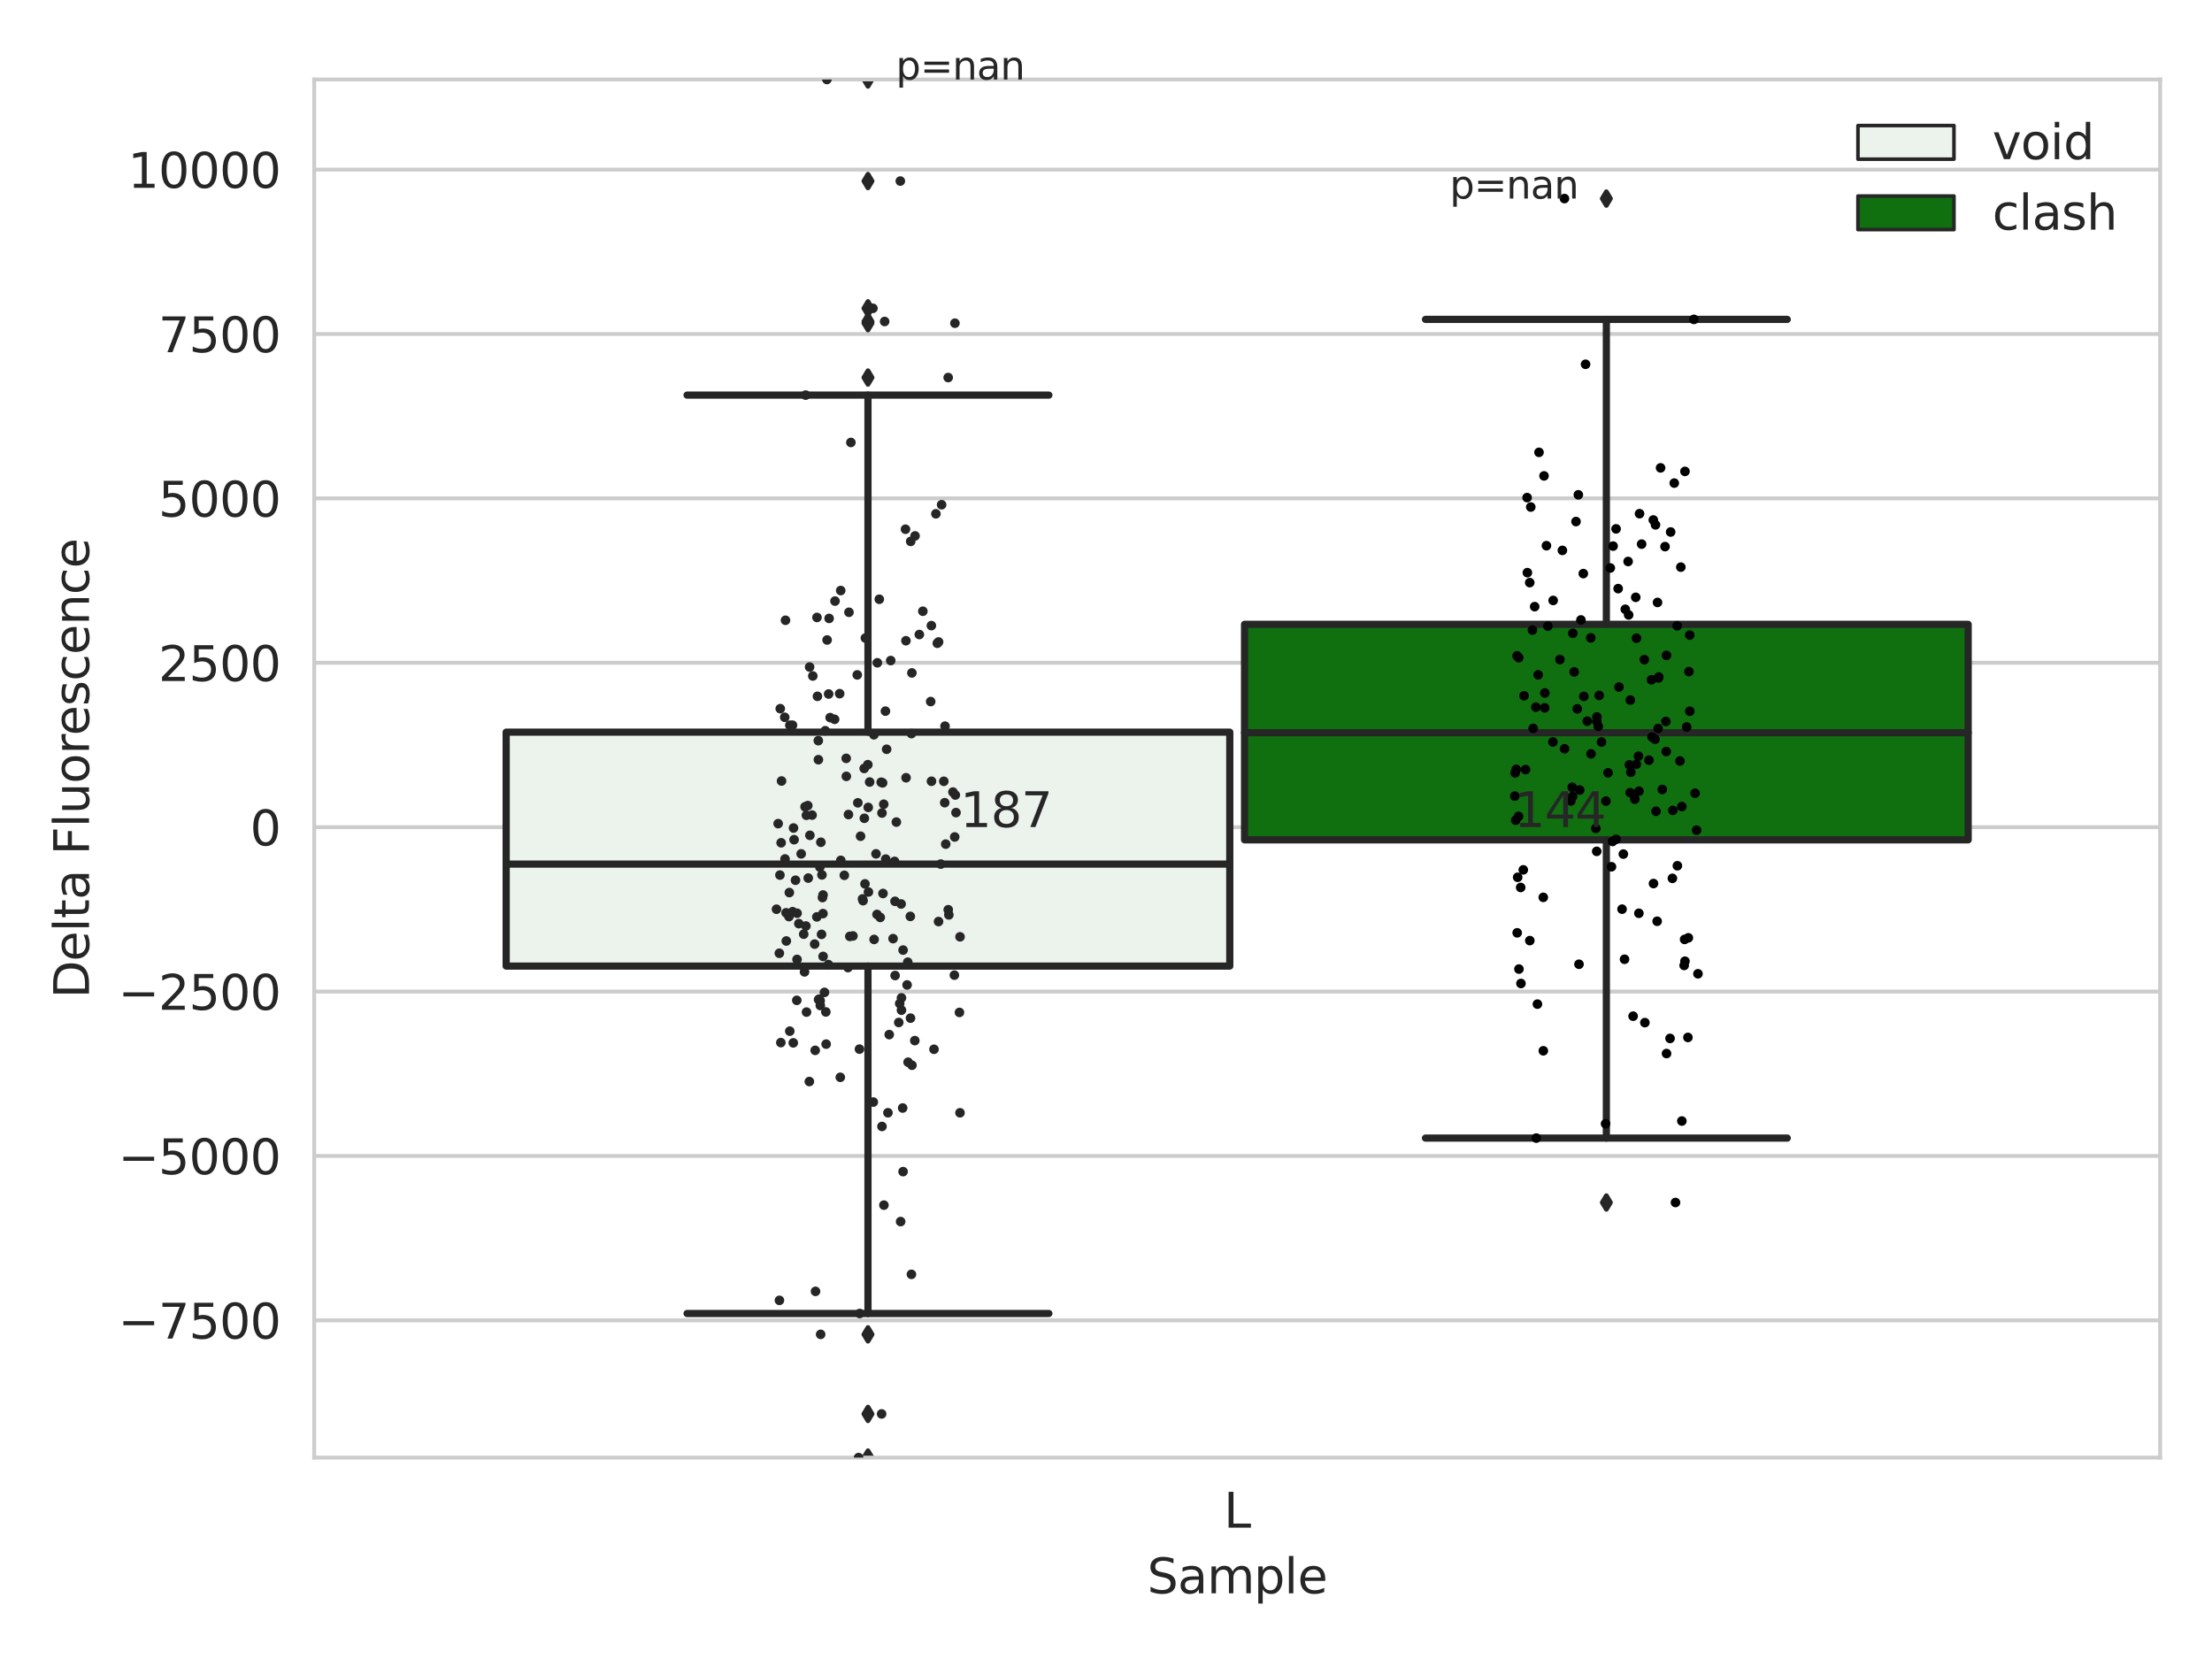 <?xml version="1.0" encoding="utf-8" standalone="no"?>
<!DOCTYPE svg PUBLIC "-//W3C//DTD SVG 1.1//EN"
  "http://www.w3.org/Graphics/SVG/1.1/DTD/svg11.dtd">
<svg xmlns:xlink="http://www.w3.org/1999/xlink" width="460.8pt" height="345.6pt" viewBox="0 0 460.8 345.6" xmlns="http://www.w3.org/2000/svg" version="1.1">
 <defs>
  <style type="text/css">*{stroke-linejoin: round; stroke-linecap: butt}</style>
 </defs>
 <g id="figure_1">
  <g id="patch_1">
   <path d="M 0 345.6 
L 460.8 345.6 
L 460.8 0 
L 0 0 
z
" style="fill: #ffffff"/>
  </g>
  <g id="axes_1">
   <g id="patch_2">
    <path d="M 65.45 303.64 
L 450 303.64 
L 450 16.561 
L 65.45 16.561 
z
" style="fill: #ffffff"/>
   </g>
   <g id="matplotlib.axis_1">
    <g id="xtick_1">
     <g id="text_1">
      <!-- L -->
      <g style="fill: #262626" transform="translate(254.939 318.238) scale(0.1 -0.1)">
       <defs>
        <path id="DejaVuSans-4c" d="M 628 4666 
L 1259 4666 
L 1259 531 
L 3531 531 
L 3531 0 
L 628 0 
L 628 4666 
z
" transform="scale(0.016)"/>
       </defs>
       <use xlink:href="#DejaVuSans-4c"/>
      </g>
     </g>
    </g>
    <g id="text_2">
     <!-- Sample -->
     <g style="fill: #262626" transform="translate(238.977 331.917) scale(0.1 -0.1)">
      <defs>
       <path id="DejaVuSans-53" d="M 3425 4513 
L 3425 3897 
Q 3066 4069 2747 4153 
Q 2428 4238 2131 4238 
Q 1616 4238 1336 4038 
Q 1056 3838 1056 3469 
Q 1056 3159 1242 3001 
Q 1428 2844 1947 2747 
L 2328 2669 
Q 3034 2534 3370 2195 
Q 3706 1856 3706 1288 
Q 3706 609 3251 259 
Q 2797 -91 1919 -91 
Q 1588 -91 1214 -16 
Q 841 59 441 206 
L 441 856 
Q 825 641 1194 531 
Q 1563 422 1919 422 
Q 2459 422 2753 634 
Q 3047 847 3047 1241 
Q 3047 1584 2836 1778 
Q 2625 1972 2144 2069 
L 1759 2144 
Q 1053 2284 737 2584 
Q 422 2884 422 3419 
Q 422 4038 858 4394 
Q 1294 4750 2059 4750 
Q 2388 4750 2728 4690 
Q 3069 4631 3425 4513 
z
" transform="scale(0.016)"/>
       <path id="DejaVuSans-61" d="M 2194 1759 
Q 1497 1759 1228 1600 
Q 959 1441 959 1056 
Q 959 750 1161 570 
Q 1363 391 1709 391 
Q 2188 391 2477 730 
Q 2766 1069 2766 1631 
L 2766 1759 
L 2194 1759 
z
M 3341 1997 
L 3341 0 
L 2766 0 
L 2766 531 
Q 2569 213 2275 61 
Q 1981 -91 1556 -91 
Q 1019 -91 701 211 
Q 384 513 384 1019 
Q 384 1609 779 1909 
Q 1175 2209 1959 2209 
L 2766 2209 
L 2766 2266 
Q 2766 2663 2505 2880 
Q 2244 3097 1772 3097 
Q 1472 3097 1187 3025 
Q 903 2953 641 2809 
L 641 3341 
Q 956 3463 1253 3523 
Q 1550 3584 1831 3584 
Q 2591 3584 2966 3190 
Q 3341 2797 3341 1997 
z
" transform="scale(0.016)"/>
       <path id="DejaVuSans-6d" d="M 3328 2828 
Q 3544 3216 3844 3400 
Q 4144 3584 4550 3584 
Q 5097 3584 5394 3201 
Q 5691 2819 5691 2113 
L 5691 0 
L 5113 0 
L 5113 2094 
Q 5113 2597 4934 2840 
Q 4756 3084 4391 3084 
Q 3944 3084 3684 2787 
Q 3425 2491 3425 1978 
L 3425 0 
L 2847 0 
L 2847 2094 
Q 2847 2600 2669 2842 
Q 2491 3084 2119 3084 
Q 1678 3084 1418 2786 
Q 1159 2488 1159 1978 
L 1159 0 
L 581 0 
L 581 3500 
L 1159 3500 
L 1159 2956 
Q 1356 3278 1631 3431 
Q 1906 3584 2284 3584 
Q 2666 3584 2933 3390 
Q 3200 3197 3328 2828 
z
" transform="scale(0.016)"/>
       <path id="DejaVuSans-70" d="M 1159 525 
L 1159 -1331 
L 581 -1331 
L 581 3500 
L 1159 3500 
L 1159 2969 
Q 1341 3281 1617 3432 
Q 1894 3584 2278 3584 
Q 2916 3584 3314 3078 
Q 3713 2572 3713 1747 
Q 3713 922 3314 415 
Q 2916 -91 2278 -91 
Q 1894 -91 1617 61 
Q 1341 213 1159 525 
z
M 3116 1747 
Q 3116 2381 2855 2742 
Q 2594 3103 2138 3103 
Q 1681 3103 1420 2742 
Q 1159 2381 1159 1747 
Q 1159 1113 1420 752 
Q 1681 391 2138 391 
Q 2594 391 2855 752 
Q 3116 1113 3116 1747 
z
" transform="scale(0.016)"/>
       <path id="DejaVuSans-6c" d="M 603 4863 
L 1178 4863 
L 1178 0 
L 603 0 
L 603 4863 
z
" transform="scale(0.016)"/>
       <path id="DejaVuSans-65" d="M 3597 1894 
L 3597 1613 
L 953 1613 
Q 991 1019 1311 708 
Q 1631 397 2203 397 
Q 2534 397 2845 478 
Q 3156 559 3463 722 
L 3463 178 
Q 3153 47 2828 -22 
Q 2503 -91 2169 -91 
Q 1331 -91 842 396 
Q 353 884 353 1716 
Q 353 2575 817 3079 
Q 1281 3584 2069 3584 
Q 2775 3584 3186 3129 
Q 3597 2675 3597 1894 
z
M 3022 2063 
Q 3016 2534 2758 2815 
Q 2500 3097 2075 3097 
Q 1594 3097 1305 2825 
Q 1016 2553 972 2059 
L 3022 2063 
z
" transform="scale(0.016)"/>
      </defs>
      <use xlink:href="#DejaVuSans-53"/>
      <use xlink:href="#DejaVuSans-61" x="63.477"/>
      <use xlink:href="#DejaVuSans-6d" x="124.756"/>
      <use xlink:href="#DejaVuSans-70" x="222.168"/>
      <use xlink:href="#DejaVuSans-6c" x="285.645"/>
      <use xlink:href="#DejaVuSans-65" x="313.428"/>
     </g>
    </g>
   </g>
   <g id="matplotlib.axis_2">
    <g id="ytick_1">
     <g id="line2d_1">
      <path d="M 65.45 275.054 
L 450 275.054 
" clip-path="url(#pb96b2499bc)" style="fill: none; stroke: #cccccc; stroke-width: 0.8; stroke-linecap: round"/>
     </g>
     <g id="text_3">
      <!-- −7500 -->
      <g style="fill: #262626" transform="translate(24.62 278.853) scale(0.1 -0.1)">
       <defs>
        <path id="DejaVuSans-2212" d="M 678 2272 
L 4684 2272 
L 4684 1741 
L 678 1741 
L 678 2272 
z
" transform="scale(0.016)"/>
        <path id="DejaVuSans-37" d="M 525 4666 
L 3525 4666 
L 3525 4397 
L 1831 0 
L 1172 0 
L 2766 4134 
L 525 4134 
L 525 4666 
z
" transform="scale(0.016)"/>
        <path id="DejaVuSans-35" d="M 691 4666 
L 3169 4666 
L 3169 4134 
L 1269 4134 
L 1269 2991 
Q 1406 3038 1543 3061 
Q 1681 3084 1819 3084 
Q 2600 3084 3056 2656 
Q 3513 2228 3513 1497 
Q 3513 744 3044 326 
Q 2575 -91 1722 -91 
Q 1428 -91 1123 -41 
Q 819 9 494 109 
L 494 744 
Q 775 591 1075 516 
Q 1375 441 1709 441 
Q 2250 441 2565 725 
Q 2881 1009 2881 1497 
Q 2881 1984 2565 2268 
Q 2250 2553 1709 2553 
Q 1456 2553 1204 2497 
Q 953 2441 691 2322 
L 691 4666 
z
" transform="scale(0.016)"/>
        <path id="DejaVuSans-30" d="M 2034 4250 
Q 1547 4250 1301 3770 
Q 1056 3291 1056 2328 
Q 1056 1369 1301 889 
Q 1547 409 2034 409 
Q 2525 409 2770 889 
Q 3016 1369 3016 2328 
Q 3016 3291 2770 3770 
Q 2525 4250 2034 4250 
z
M 2034 4750 
Q 2819 4750 3233 4129 
Q 3647 3509 3647 2328 
Q 3647 1150 3233 529 
Q 2819 -91 2034 -91 
Q 1250 -91 836 529 
Q 422 1150 422 2328 
Q 422 3509 836 4129 
Q 1250 4750 2034 4750 
z
" transform="scale(0.016)"/>
       </defs>
       <use xlink:href="#DejaVuSans-2212"/>
       <use xlink:href="#DejaVuSans-37" x="83.789"/>
       <use xlink:href="#DejaVuSans-35" x="147.412"/>
       <use xlink:href="#DejaVuSans-30" x="211.035"/>
       <use xlink:href="#DejaVuSans-30" x="274.658"/>
      </g>
     </g>
    </g>
    <g id="ytick_2">
     <g id="line2d_2">
      <path d="M 65.45 240.807 
L 450 240.807 
" clip-path="url(#pb96b2499bc)" style="fill: none; stroke: #cccccc; stroke-width: 0.8; stroke-linecap: round"/>
     </g>
     <g id="text_4">
      <!-- −5000 -->
      <g style="fill: #262626" transform="translate(24.62 244.607) scale(0.1 -0.1)">
       <use xlink:href="#DejaVuSans-2212"/>
       <use xlink:href="#DejaVuSans-35" x="83.789"/>
       <use xlink:href="#DejaVuSans-30" x="147.412"/>
       <use xlink:href="#DejaVuSans-30" x="211.035"/>
       <use xlink:href="#DejaVuSans-30" x="274.658"/>
      </g>
     </g>
    </g>
    <g id="ytick_3">
     <g id="line2d_3">
      <path d="M 65.45 206.561 
L 450 206.561 
" clip-path="url(#pb96b2499bc)" style="fill: none; stroke: #cccccc; stroke-width: 0.8; stroke-linecap: round"/>
     </g>
     <g id="text_5">
      <!-- −2500 -->
      <g style="fill: #262626" transform="translate(24.62 210.36) scale(0.1 -0.1)">
       <defs>
        <path id="DejaVuSans-32" d="M 1228 531 
L 3431 531 
L 3431 0 
L 469 0 
L 469 531 
Q 828 903 1448 1529 
Q 2069 2156 2228 2338 
Q 2531 2678 2651 2914 
Q 2772 3150 2772 3378 
Q 2772 3750 2511 3984 
Q 2250 4219 1831 4219 
Q 1534 4219 1204 4116 
Q 875 4013 500 3803 
L 500 4441 
Q 881 4594 1212 4672 
Q 1544 4750 1819 4750 
Q 2544 4750 2975 4387 
Q 3406 4025 3406 3419 
Q 3406 3131 3298 2873 
Q 3191 2616 2906 2266 
Q 2828 2175 2409 1742 
Q 1991 1309 1228 531 
z
" transform="scale(0.016)"/>
       </defs>
       <use xlink:href="#DejaVuSans-2212"/>
       <use xlink:href="#DejaVuSans-32" x="83.789"/>
       <use xlink:href="#DejaVuSans-35" x="147.412"/>
       <use xlink:href="#DejaVuSans-30" x="211.035"/>
       <use xlink:href="#DejaVuSans-30" x="274.658"/>
      </g>
     </g>
    </g>
    <g id="ytick_4">
     <g id="line2d_4">
      <path d="M 65.45 172.315 
L 450 172.315 
" clip-path="url(#pb96b2499bc)" style="fill: none; stroke: #cccccc; stroke-width: 0.8; stroke-linecap: round"/>
     </g>
     <g id="text_6">
      <!-- 0 -->
      <g style="fill: #262626" transform="translate(52.087 176.114) scale(0.1 -0.1)">
       <use xlink:href="#DejaVuSans-30"/>
      </g>
     </g>
    </g>
    <g id="ytick_5">
     <g id="line2d_5">
      <path d="M 65.45 138.069 
L 450 138.069 
" clip-path="url(#pb96b2499bc)" style="fill: none; stroke: #cccccc; stroke-width: 0.8; stroke-linecap: round"/>
     </g>
     <g id="text_7">
      <!-- 2500 -->
      <g style="fill: #262626" transform="translate(33 141.868) scale(0.1 -0.1)">
       <use xlink:href="#DejaVuSans-32"/>
       <use xlink:href="#DejaVuSans-35" x="63.623"/>
       <use xlink:href="#DejaVuSans-30" x="127.246"/>
       <use xlink:href="#DejaVuSans-30" x="190.869"/>
      </g>
     </g>
    </g>
    <g id="ytick_6">
     <g id="line2d_6">
      <path d="M 65.45 103.822 
L 450 103.822 
" clip-path="url(#pb96b2499bc)" style="fill: none; stroke: #cccccc; stroke-width: 0.8; stroke-linecap: round"/>
     </g>
     <g id="text_8">
      <!-- 5000 -->
      <g style="fill: #262626" transform="translate(33 107.622) scale(0.1 -0.1)">
       <use xlink:href="#DejaVuSans-35"/>
       <use xlink:href="#DejaVuSans-30" x="63.623"/>
       <use xlink:href="#DejaVuSans-30" x="127.246"/>
       <use xlink:href="#DejaVuSans-30" x="190.869"/>
      </g>
     </g>
    </g>
    <g id="ytick_7">
     <g id="line2d_7">
      <path d="M 65.45 69.576 
L 450 69.576 
" clip-path="url(#pb96b2499bc)" style="fill: none; stroke: #cccccc; stroke-width: 0.8; stroke-linecap: round"/>
     </g>
     <g id="text_9">
      <!-- 7500 -->
      <g style="fill: #262626" transform="translate(33 73.375) scale(0.1 -0.1)">
       <use xlink:href="#DejaVuSans-37"/>
       <use xlink:href="#DejaVuSans-35" x="63.623"/>
       <use xlink:href="#DejaVuSans-30" x="127.246"/>
       <use xlink:href="#DejaVuSans-30" x="190.869"/>
      </g>
     </g>
    </g>
    <g id="ytick_8">
     <g id="line2d_8">
      <path d="M 65.45 35.33 
L 450 35.33 
" clip-path="url(#pb96b2499bc)" style="fill: none; stroke: #cccccc; stroke-width: 0.8; stroke-linecap: round"/>
     </g>
     <g id="text_10">
      <!-- 10000 -->
      <g style="fill: #262626" transform="translate(26.637 39.129) scale(0.1 -0.1)">
       <defs>
        <path id="DejaVuSans-31" d="M 794 531 
L 1825 531 
L 1825 4091 
L 703 3866 
L 703 4441 
L 1819 4666 
L 2450 4666 
L 2450 531 
L 3481 531 
L 3481 0 
L 794 0 
L 794 531 
z
" transform="scale(0.016)"/>
       </defs>
       <use xlink:href="#DejaVuSans-31"/>
       <use xlink:href="#DejaVuSans-30" x="63.623"/>
       <use xlink:href="#DejaVuSans-30" x="127.246"/>
       <use xlink:href="#DejaVuSans-30" x="190.869"/>
       <use xlink:href="#DejaVuSans-30" x="254.492"/>
      </g>
     </g>
    </g>
    <g id="text_11">
     <!-- Delta Fluorescence -->
     <g style="fill: #262626" transform="translate(18.541 207.967) rotate(-90) scale(0.1 -0.1)">
      <defs>
       <path id="DejaVuSans-44" d="M 1259 4147 
L 1259 519 
L 2022 519 
Q 2988 519 3436 956 
Q 3884 1394 3884 2338 
Q 3884 3275 3436 3711 
Q 2988 4147 2022 4147 
L 1259 4147 
z
M 628 4666 
L 1925 4666 
Q 3281 4666 3915 4102 
Q 4550 3538 4550 2338 
Q 4550 1131 3912 565 
Q 3275 0 1925 0 
L 628 0 
L 628 4666 
z
" transform="scale(0.016)"/>
       <path id="DejaVuSans-74" d="M 1172 4494 
L 1172 3500 
L 2356 3500 
L 2356 3053 
L 1172 3053 
L 1172 1153 
Q 1172 725 1289 603 
Q 1406 481 1766 481 
L 2356 481 
L 2356 0 
L 1766 0 
Q 1100 0 847 248 
Q 594 497 594 1153 
L 594 3053 
L 172 3053 
L 172 3500 
L 594 3500 
L 594 4494 
L 1172 4494 
z
" transform="scale(0.016)"/>
       <path id="DejaVuSans-20" transform="scale(0.016)"/>
       <path id="DejaVuSans-46" d="M 628 4666 
L 3309 4666 
L 3309 4134 
L 1259 4134 
L 1259 2759 
L 3109 2759 
L 3109 2228 
L 1259 2228 
L 1259 0 
L 628 0 
L 628 4666 
z
" transform="scale(0.016)"/>
       <path id="DejaVuSans-75" d="M 544 1381 
L 544 3500 
L 1119 3500 
L 1119 1403 
Q 1119 906 1312 657 
Q 1506 409 1894 409 
Q 2359 409 2629 706 
Q 2900 1003 2900 1516 
L 2900 3500 
L 3475 3500 
L 3475 0 
L 2900 0 
L 2900 538 
Q 2691 219 2414 64 
Q 2138 -91 1772 -91 
Q 1169 -91 856 284 
Q 544 659 544 1381 
z
M 1991 3584 
L 1991 3584 
z
" transform="scale(0.016)"/>
       <path id="DejaVuSans-6f" d="M 1959 3097 
Q 1497 3097 1228 2736 
Q 959 2375 959 1747 
Q 959 1119 1226 758 
Q 1494 397 1959 397 
Q 2419 397 2687 759 
Q 2956 1122 2956 1747 
Q 2956 2369 2687 2733 
Q 2419 3097 1959 3097 
z
M 1959 3584 
Q 2709 3584 3137 3096 
Q 3566 2609 3566 1747 
Q 3566 888 3137 398 
Q 2709 -91 1959 -91 
Q 1206 -91 779 398 
Q 353 888 353 1747 
Q 353 2609 779 3096 
Q 1206 3584 1959 3584 
z
" transform="scale(0.016)"/>
       <path id="DejaVuSans-72" d="M 2631 2963 
Q 2534 3019 2420 3045 
Q 2306 3072 2169 3072 
Q 1681 3072 1420 2755 
Q 1159 2438 1159 1844 
L 1159 0 
L 581 0 
L 581 3500 
L 1159 3500 
L 1159 2956 
Q 1341 3275 1631 3429 
Q 1922 3584 2338 3584 
Q 2397 3584 2469 3576 
Q 2541 3569 2628 3553 
L 2631 2963 
z
" transform="scale(0.016)"/>
       <path id="DejaVuSans-73" d="M 2834 3397 
L 2834 2853 
Q 2591 2978 2328 3040 
Q 2066 3103 1784 3103 
Q 1356 3103 1142 2972 
Q 928 2841 928 2578 
Q 928 2378 1081 2264 
Q 1234 2150 1697 2047 
L 1894 2003 
Q 2506 1872 2764 1633 
Q 3022 1394 3022 966 
Q 3022 478 2636 193 
Q 2250 -91 1575 -91 
Q 1294 -91 989 -36 
Q 684 19 347 128 
L 347 722 
Q 666 556 975 473 
Q 1284 391 1588 391 
Q 1994 391 2212 530 
Q 2431 669 2431 922 
Q 2431 1156 2273 1281 
Q 2116 1406 1581 1522 
L 1381 1569 
Q 847 1681 609 1914 
Q 372 2147 372 2553 
Q 372 3047 722 3315 
Q 1072 3584 1716 3584 
Q 2034 3584 2315 3537 
Q 2597 3491 2834 3397 
z
" transform="scale(0.016)"/>
       <path id="DejaVuSans-63" d="M 3122 3366 
L 3122 2828 
Q 2878 2963 2633 3030 
Q 2388 3097 2138 3097 
Q 1578 3097 1268 2742 
Q 959 2388 959 1747 
Q 959 1106 1268 751 
Q 1578 397 2138 397 
Q 2388 397 2633 464 
Q 2878 531 3122 666 
L 3122 134 
Q 2881 22 2623 -34 
Q 2366 -91 2075 -91 
Q 1284 -91 818 406 
Q 353 903 353 1747 
Q 353 2603 823 3093 
Q 1294 3584 2113 3584 
Q 2378 3584 2631 3529 
Q 2884 3475 3122 3366 
z
" transform="scale(0.016)"/>
       <path id="DejaVuSans-6e" d="M 3513 2113 
L 3513 0 
L 2938 0 
L 2938 2094 
Q 2938 2591 2744 2837 
Q 2550 3084 2163 3084 
Q 1697 3084 1428 2787 
Q 1159 2491 1159 1978 
L 1159 0 
L 581 0 
L 581 3500 
L 1159 3500 
L 1159 2956 
Q 1366 3272 1645 3428 
Q 1925 3584 2291 3584 
Q 2894 3584 3203 3211 
Q 3513 2838 3513 2113 
z
" transform="scale(0.016)"/>
      </defs>
      <use xlink:href="#DejaVuSans-44"/>
      <use xlink:href="#DejaVuSans-65" x="77.002"/>
      <use xlink:href="#DejaVuSans-6c" x="138.525"/>
      <use xlink:href="#DejaVuSans-74" x="166.309"/>
      <use xlink:href="#DejaVuSans-61" x="205.518"/>
      <use xlink:href="#DejaVuSans-20" x="266.797"/>
      <use xlink:href="#DejaVuSans-46" x="298.584"/>
      <use xlink:href="#DejaVuSans-6c" x="356.104"/>
      <use xlink:href="#DejaVuSans-75" x="383.887"/>
      <use xlink:href="#DejaVuSans-6f" x="447.266"/>
      <use xlink:href="#DejaVuSans-72" x="508.447"/>
      <use xlink:href="#DejaVuSans-65" x="547.311"/>
      <use xlink:href="#DejaVuSans-73" x="608.834"/>
      <use xlink:href="#DejaVuSans-63" x="660.934"/>
      <use xlink:href="#DejaVuSans-65" x="715.914"/>
      <use xlink:href="#DejaVuSans-6e" x="777.438"/>
      <use xlink:href="#DejaVuSans-63" x="840.816"/>
      <use xlink:href="#DejaVuSans-65" x="895.797"/>
     </g>
    </g>
   </g>
   <g id="patch_3">
    <path d="M 105.443 201.249 
L 256.187 201.249 
L 256.187 152.522 
L 105.443 152.522 
L 105.443 201.249 
z
" clip-path="url(#pb96b2499bc)" style="fill: #ecf2ec; stroke: #262626; stroke-width: 1.5; stroke-linejoin: miter"/>
   </g>
   <g id="patch_4">
    <path d="M 259.263 174.954 
L 410.007 174.954 
L 410.007 130.06 
L 259.263 130.06 
L 259.263 174.954 
z
" clip-path="url(#pb96b2499bc)" style="fill: #107010; stroke: #262626; stroke-width: 1.5; stroke-linejoin: miter"/>
   </g>
   <g id="patch_5">
    <path d="M 257.725 172.315 
L 257.725 172.315 
L 257.725 172.315 
L 257.725 172.315 
z
" clip-path="url(#pb96b2499bc)" style="fill: #ecf2ec; stroke: #262626; stroke-width: 0.75; stroke-linejoin: miter"/>
   </g>
   <g id="patch_6">
    <path d="M 257.725 172.315 
L 257.725 172.315 
L 257.725 172.315 
L 257.725 172.315 
z
" clip-path="url(#pb96b2499bc)" style="fill: #107010; stroke: #262626; stroke-width: 0.75; stroke-linejoin: miter"/>
   </g>
   <g id="PathCollection_1"/>
   <g id="PathCollection_2"/>
   <g id="line2d_9">
    <path d="M 180.815 201.249 
L 180.815 273.626 
" clip-path="url(#pb96b2499bc)" style="fill: none; stroke: #262626; stroke-width: 1.5; stroke-linecap: round"/>
   </g>
   <g id="line2d_10">
    <path d="M 180.815 152.522 
L 180.815 82.308 
" clip-path="url(#pb96b2499bc)" style="fill: none; stroke: #262626; stroke-width: 1.5; stroke-linecap: round"/>
   </g>
   <g id="line2d_11">
    <path d="M 143.129 273.626 
L 218.501 273.626 
" clip-path="url(#pb96b2499bc)" style="fill: none; stroke: #262626; stroke-width: 1.5; stroke-linecap: round"/>
   </g>
   <g id="line2d_12">
    <path d="M 143.129 82.308 
L 218.501 82.308 
" clip-path="url(#pb96b2499bc)" style="fill: none; stroke: #262626; stroke-width: 1.5; stroke-linecap: round"/>
   </g>
   <g id="line2d_13">
    <defs>
     <path id="m25ae5f5a24" d="M -0 1.414 
L 0.849 0 
L 0 -1.414 
L -0.849 -0 
z
" style="stroke: #262626; stroke-linejoin: miter"/>
    </defs>
    <g clip-path="url(#pb96b2499bc)">
     <use xlink:href="#m25ae5f5a24" x="180.815" y="277.971" style="fill: #262626; stroke: #262626; stroke-linejoin: miter"/>
     <use xlink:href="#m25ae5f5a24" x="180.815" y="303.64" style="fill: #262626; stroke: #262626; stroke-linejoin: miter"/>
     <use xlink:href="#m25ae5f5a24" x="180.815" y="294.545" style="fill: #262626; stroke: #262626; stroke-linejoin: miter"/>
     <use xlink:href="#m25ae5f5a24" x="180.815" y="78.652" style="fill: #262626; stroke: #262626; stroke-linejoin: miter"/>
     <use xlink:href="#m25ae5f5a24" x="180.815" y="67.327" style="fill: #262626; stroke: #262626; stroke-linejoin: miter"/>
     <use xlink:href="#m25ae5f5a24" x="180.815" y="37.719" style="fill: #262626; stroke: #262626; stroke-linejoin: miter"/>
     <use xlink:href="#m25ae5f5a24" x="180.815" y="16.561" style="fill: #262626; stroke: #262626; stroke-linejoin: miter"/>
     <use xlink:href="#m25ae5f5a24" x="180.815" y="66.973" style="fill: #262626; stroke: #262626; stroke-linejoin: miter"/>
     <use xlink:href="#m25ae5f5a24" x="180.815" y="64.229" style="fill: #262626; stroke: #262626; stroke-linejoin: miter"/>
    </g>
   </g>
   <g id="line2d_14">
    <path d="M 334.635 174.954 
L 334.635 237.085 
" clip-path="url(#pb96b2499bc)" style="fill: none; stroke: #262626; stroke-width: 1.5; stroke-linecap: round"/>
   </g>
   <g id="line2d_15">
    <path d="M 334.635 130.06 
L 334.635 66.534 
" clip-path="url(#pb96b2499bc)" style="fill: none; stroke: #262626; stroke-width: 1.5; stroke-linecap: round"/>
   </g>
   <g id="line2d_16">
    <path d="M 296.949 237.085 
L 372.321 237.085 
" clip-path="url(#pb96b2499bc)" style="fill: none; stroke: #262626; stroke-width: 1.5; stroke-linecap: round"/>
   </g>
   <g id="line2d_17">
    <path d="M 296.949 66.534 
L 372.321 66.534 
" clip-path="url(#pb96b2499bc)" style="fill: none; stroke: #262626; stroke-width: 1.5; stroke-linecap: round"/>
   </g>
   <g id="line2d_18">
    <g clip-path="url(#pb96b2499bc)">
     <use xlink:href="#m25ae5f5a24" x="334.635" y="250.503" style="fill: #262626; stroke: #262626; stroke-linejoin: miter"/>
     <use xlink:href="#m25ae5f5a24" x="334.635" y="41.366" style="fill: #262626; stroke: #262626; stroke-linejoin: miter"/>
    </g>
   </g>
   <g id="line2d_19">
    <path d="M 105.443 180.008 
L 256.187 180.008 
" clip-path="url(#pb96b2499bc)" style="fill: none; stroke: #262626; stroke-width: 1.5; stroke-linecap: round"/>
   </g>
   <g id="line2d_20">
    <path d="M 259.263 152.644 
L 410.007 152.644 
" clip-path="url(#pb96b2499bc)" style="fill: none; stroke: #262626; stroke-width: 1.5; stroke-linecap: round"/>
   </g>
   <g id="patch_7">
    <path d="M 65.45 303.64 
L 65.45 16.561 
" style="fill: none; stroke: #cccccc; stroke-width: 0.8; stroke-linejoin: miter; stroke-linecap: square"/>
   </g>
   <g id="patch_8">
    <path d="M 450 303.64 
L 450 16.561 
" style="fill: none; stroke: #cccccc; stroke-width: 0.8; stroke-linejoin: miter; stroke-linecap: square"/>
   </g>
   <g id="patch_9">
    <path d="M 65.45 303.64 
L 450 303.64 
" style="fill: none; stroke: #cccccc; stroke-width: 0.8; stroke-linejoin: miter; stroke-linecap: square"/>
   </g>
   <g id="patch_10">
    <path d="M 65.45 16.561 
L 450 16.561 
" style="fill: none; stroke: #cccccc; stroke-width: 0.8; stroke-linejoin: miter; stroke-linecap: square"/>
   </g>
   <g id="PathCollection_3">
    <defs>
     <path id="C0_0_f92acb8fd0" d="M 0 1 
C 0.265 1 0.52 0.895 0.707 0.707 
C 0.895 0.52 1 0.265 1 -0 
C 1 -0.265 0.895 -0.52 0.707 -0.707 
C 0.52 -0.895 0.265 -1 0 -1 
C -0.265 -1 -0.52 -0.895 -0.707 -0.707 
C -0.895 -0.52 -1 -0.265 -1 0 
C -1 0.265 -0.895 0.52 -0.707 0.707 
C -0.52 0.895 -0.265 1 0 1 
z
"/>
    </defs>
    <g clip-path="url(#pb96b2499bc)">
     <use xlink:href="#C0_0_f92acb8fd0" x="189.872" y="152.824" style="fill: #262626"/>
    </g>
    <g clip-path="url(#pb96b2499bc)">
     <use xlink:href="#C0_0_f92acb8fd0" x="170.955" y="277.971" style="fill: #262626"/>
    </g>
    <g clip-path="url(#pb96b2499bc)">
     <use xlink:href="#C0_0_f92acb8fd0" x="163.635" y="129.214" style="fill: #262626"/>
    </g>
    <g clip-path="url(#pb96b2499bc)">
     <use xlink:href="#C0_0_f92acb8fd0" x="162.726" y="175.566" style="fill: #262626"/>
    </g>
    <g clip-path="url(#pb96b2499bc)">
     <use xlink:href="#C0_0_f92acb8fd0" x="187.424" y="209.062" style="fill: #262626"/>
    </g>
    <g clip-path="url(#pb96b2499bc)">
     <use xlink:href="#C0_0_f92acb8fd0" x="182.699" y="190.497" style="fill: #262626"/>
    </g>
    <g clip-path="url(#pb96b2499bc)">
     <use xlink:href="#C0_0_f92acb8fd0" x="197.524" y="78.652" style="fill: #262626"/>
    </g>
    <g clip-path="url(#pb96b2499bc)">
     <use xlink:href="#C0_0_f92acb8fd0" x="176.306" y="161.726" style="fill: #262626"/>
    </g>
    <g clip-path="url(#pb96b2499bc)">
     <use xlink:href="#C0_0_f92acb8fd0" x="185.241" y="215.528" style="fill: #262626"/>
    </g>
    <g clip-path="url(#pb96b2499bc)">
     <use xlink:href="#C0_0_f92acb8fd0" x="171.918" y="152.221" style="fill: #262626"/>
    </g>
    <g clip-path="url(#pb96b2499bc)">
     <use xlink:href="#C0_0_f92acb8fd0" x="171.003" y="175.455" style="fill: #262626"/>
    </g>
    <g clip-path="url(#pb96b2499bc)">
     <use xlink:href="#C0_0_f92acb8fd0" x="186.359" y="179.446" style="fill: #262626"/>
    </g>
    <g clip-path="url(#pb96b2499bc)">
     <use xlink:href="#C0_0_f92acb8fd0" x="197.666" y="190.586" style="fill: #262626"/>
    </g>
    <g clip-path="url(#pb96b2499bc)">
     <use xlink:href="#C0_0_f92acb8fd0" x="194.046" y="162.75" style="fill: #262626"/>
    </g>
    <g clip-path="url(#pb96b2499bc)">
     <use xlink:href="#C0_0_f92acb8fd0" x="177.036" y="195.066" style="fill: #262626"/>
    </g>
    <g clip-path="url(#pb96b2499bc)">
     <use xlink:href="#C0_0_f92acb8fd0" x="184.452" y="148.142" style="fill: #262626"/>
    </g>
    <g clip-path="url(#pb96b2499bc)">
     <use xlink:href="#C0_0_f92acb8fd0" x="166.037" y="199.867" style="fill: #262626"/>
    </g>
    <g clip-path="url(#pb96b2499bc)">
     <use xlink:href="#C0_0_f92acb8fd0" x="188.132" y="197.919" style="fill: #262626"/>
    </g>
    <g clip-path="url(#pb96b2499bc)">
     <use xlink:href="#C0_0_f92acb8fd0" x="196.866" y="151.271" style="fill: #262626"/>
    </g>
    <g clip-path="url(#pb96b2499bc)">
     <use xlink:href="#C0_0_f92acb8fd0" x="178.581" y="140.591" style="fill: #262626"/>
    </g>
    <g clip-path="url(#pb96b2499bc)">
     <use xlink:href="#C0_0_f92acb8fd0" x="198.884" y="174.352" style="fill: #262626"/>
    </g>
    <g clip-path="url(#pb96b2499bc)">
     <use xlink:href="#C0_0_f92acb8fd0" x="186.73" y="171.254" style="fill: #262626"/>
    </g>
    <g clip-path="url(#pb96b2499bc)">
     <use xlink:href="#C0_0_f92acb8fd0" x="183.863" y="163.083" style="fill: #262626"/>
    </g>
    <g clip-path="url(#pb96b2499bc)">
     <use xlink:href="#C0_0_f92acb8fd0" x="171.227" y="182.26" style="fill: #262626"/>
    </g>
    <g clip-path="url(#pb96b2499bc)">
     <use xlink:href="#C0_0_f92acb8fd0" x="178.702" y="167.243" style="fill: #262626"/>
    </g>
    <g clip-path="url(#pb96b2499bc)">
     <use xlink:href="#C0_0_f92acb8fd0" x="170.287" y="145.057" style="fill: #262626"/>
    </g>
    <g clip-path="url(#pb96b2499bc)">
     <use xlink:href="#C0_0_f92acb8fd0" x="180.194" y="184.128" style="fill: #262626"/>
    </g>
    <g clip-path="url(#pb96b2499bc)">
     <use xlink:href="#C0_0_f92acb8fd0" x="173.864" y="149.847" style="fill: #262626"/>
    </g>
    <g clip-path="url(#pb96b2499bc)">
     <use xlink:href="#C0_0_f92acb8fd0" x="186.042" y="195.534" style="fill: #262626"/>
    </g>
    <g clip-path="url(#pb96b2499bc)">
     <use xlink:href="#C0_0_f92acb8fd0" x="162.81" y="162.697" style="fill: #262626"/>
    </g>
    <g clip-path="url(#pb96b2499bc)">
     <use xlink:href="#C0_0_f92acb8fd0" x="169.82" y="218.809" style="fill: #262626"/>
    </g>
    <g clip-path="url(#pb96b2499bc)">
     <use xlink:href="#C0_0_f92acb8fd0" x="183.569" y="162.95" style="fill: #262626"/>
    </g>
    <g clip-path="url(#pb96b2499bc)">
     <use xlink:href="#C0_0_f92acb8fd0" x="178.86" y="303.64" style="fill: #262626"/>
    </g>
    <g clip-path="url(#pb96b2499bc)">
     <use xlink:href="#C0_0_f92acb8fd0" x="179.09" y="273.626" style="fill: #262626"/>
    </g>
    <g clip-path="url(#pb96b2499bc)">
     <use xlink:href="#C0_0_f92acb8fd0" x="176.653" y="201.562" style="fill: #262626"/>
    </g>
    <g clip-path="url(#pb96b2499bc)">
     <use xlink:href="#C0_0_f92acb8fd0" x="167.886" y="192.902" style="fill: #262626"/>
    </g>
    <g clip-path="url(#pb96b2499bc)">
     <use xlink:href="#C0_0_f92acb8fd0" x="187.616" y="254.477" style="fill: #262626"/>
    </g>
    <g clip-path="url(#pb96b2499bc)">
     <use xlink:href="#C0_0_f92acb8fd0" x="199.985" y="231.813" style="fill: #262626"/>
    </g>
    <g clip-path="url(#pb96b2499bc)">
     <use xlink:href="#C0_0_f92acb8fd0" x="189.175" y="221.278" style="fill: #262626"/>
    </g>
    <g clip-path="url(#pb96b2499bc)">
     <use xlink:href="#C0_0_f92acb8fd0" x="182.768" y="138.07" style="fill: #262626"/>
    </g>
    <g clip-path="url(#pb96b2499bc)">
     <use xlink:href="#C0_0_f92acb8fd0" x="180.909" y="185.82" style="fill: #262626"/>
    </g>
    <g clip-path="url(#pb96b2499bc)">
     <use xlink:href="#C0_0_f92acb8fd0" x="166.048" y="190.245" style="fill: #262626"/>
    </g>
    <g clip-path="url(#pb96b2499bc)">
     <use xlink:href="#C0_0_f92acb8fd0" x="194.964" y="107.033" style="fill: #262626"/>
    </g>
    <g clip-path="url(#pb96b2499bc)">
     <use xlink:href="#C0_0_f92acb8fd0" x="197.536" y="189.513" style="fill: #262626"/>
    </g>
    <g clip-path="url(#pb96b2499bc)">
     <use xlink:href="#C0_0_f92acb8fd0" x="170.191" y="128.626" style="fill: #262626"/>
    </g>
    <g clip-path="url(#pb96b2499bc)">
     <use xlink:href="#C0_0_f92acb8fd0" x="187.793" y="207.874" style="fill: #262626"/>
    </g>
    <g clip-path="url(#pb96b2499bc)">
     <use xlink:href="#C0_0_f92acb8fd0" x="179.042" y="218.55" style="fill: #262626"/>
    </g>
    <g clip-path="url(#pb96b2499bc)">
     <use xlink:href="#C0_0_f92acb8fd0" x="198.928" y="67.327" style="fill: #262626"/>
    </g>
    <g clip-path="url(#pb96b2499bc)">
     <use xlink:href="#C0_0_f92acb8fd0" x="191.516" y="132.183" style="fill: #262626"/>
    </g>
    <g clip-path="url(#pb96b2499bc)">
     <use xlink:href="#C0_0_f92acb8fd0" x="170.165" y="191.005" style="fill: #262626"/>
    </g>
    <g clip-path="url(#pb96b2499bc)">
     <use xlink:href="#C0_0_f92acb8fd0" x="188.965" y="205.18" style="fill: #262626"/>
    </g>
    <g clip-path="url(#pb96b2499bc)">
     <use xlink:href="#C0_0_f92acb8fd0" x="167.99" y="169.837" style="fill: #262626"/>
    </g>
    <g clip-path="url(#pb96b2499bc)">
     <use xlink:href="#C0_0_f92acb8fd0" x="184.703" y="156.084" style="fill: #262626"/>
    </g>
    <g clip-path="url(#pb96b2499bc)">
     <use xlink:href="#C0_0_f92acb8fd0" x="189.715" y="112.784" style="fill: #262626"/>
    </g>
    <g clip-path="url(#pb96b2499bc)">
     <use xlink:href="#C0_0_f92acb8fd0" x="168.657" y="138.955" style="fill: #262626"/>
    </g>
    <g clip-path="url(#pb96b2499bc)">
     <use xlink:href="#C0_0_f92acb8fd0" x="172.304" y="133.32" style="fill: #262626"/>
    </g>
    <g clip-path="url(#pb96b2499bc)">
     <use xlink:href="#C0_0_f92acb8fd0" x="183.944" y="186.128" style="fill: #262626"/>
    </g>
    <g clip-path="url(#pb96b2499bc)">
     <use xlink:href="#C0_0_f92acb8fd0" x="161.76" y="189.409" style="fill: #262626"/>
    </g>
    <g clip-path="url(#pb96b2499bc)">
     <use xlink:href="#C0_0_f92acb8fd0" x="170.792" y="180.628" style="fill: #262626"/>
    </g>
    <g clip-path="url(#pb96b2499bc)">
     <use xlink:href="#C0_0_f92acb8fd0" x="170.486" y="158.258" style="fill: #262626"/>
    </g>
    <g clip-path="url(#pb96b2499bc)">
     <use xlink:href="#C0_0_f92acb8fd0" x="179.794" y="187.624" style="fill: #262626"/>
    </g>
    <g clip-path="url(#pb96b2499bc)">
     <use xlink:href="#C0_0_f92acb8fd0" x="180.06" y="170.464" style="fill: #262626"/>
    </g>
    <g clip-path="url(#pb96b2499bc)">
     <use xlink:href="#C0_0_f92acb8fd0" x="170.468" y="154.294" style="fill: #262626"/>
    </g>
    <g clip-path="url(#pb96b2499bc)">
     <use xlink:href="#C0_0_f92acb8fd0" x="167.598" y="202.462" style="fill: #262626"/>
    </g>
    <g clip-path="url(#pb96b2499bc)">
     <use xlink:href="#C0_0_f92acb8fd0" x="170.855" y="208.466" style="fill: #262626"/>
    </g>
    <g clip-path="url(#pb96b2499bc)">
     <use xlink:href="#C0_0_f92acb8fd0" x="181.163" y="162.909" style="fill: #262626"/>
    </g>
    <g clip-path="url(#pb96b2499bc)">
     <use xlink:href="#C0_0_f92acb8fd0" x="189.978" y="221.909" style="fill: #262626"/>
    </g>
    <g clip-path="url(#pb96b2499bc)">
     <use xlink:href="#C0_0_f92acb8fd0" x="183.372" y="191.119" style="fill: #262626"/>
    </g>
    <g clip-path="url(#pb96b2499bc)">
     <use xlink:href="#C0_0_f92acb8fd0" x="164.435" y="185.936" style="fill: #262626"/>
    </g>
    <g clip-path="url(#pb96b2499bc)">
     <use xlink:href="#C0_0_f92acb8fd0" x="187.554" y="37.719" style="fill: #262626"/>
    </g>
    <g clip-path="url(#pb96b2499bc)">
     <use xlink:href="#C0_0_f92acb8fd0" x="172.258" y="16.561" style="fill: #262626"/>
    </g>
    <g clip-path="url(#pb96b2499bc)">
     <use xlink:href="#C0_0_f92acb8fd0" x="195.261" y="134.002" style="fill: #262626"/>
    </g>
    <g clip-path="url(#pb96b2499bc)">
     <use xlink:href="#C0_0_f92acb8fd0" x="177.685" y="194.977" style="fill: #262626"/>
    </g>
    <g clip-path="url(#pb96b2499bc)">
     <use xlink:href="#C0_0_f92acb8fd0" x="193.879" y="146.147" style="fill: #262626"/>
    </g>
    <g clip-path="url(#pb96b2499bc)">
     <use xlink:href="#C0_0_f92acb8fd0" x="164.532" y="151.085" style="fill: #262626"/>
    </g>
    <g clip-path="url(#pb96b2499bc)">
     <use xlink:href="#C0_0_f92acb8fd0" x="196.155" y="105.148" style="fill: #262626"/>
    </g>
    <g clip-path="url(#pb96b2499bc)">
     <use xlink:href="#C0_0_f92acb8fd0" x="199.869" y="210.907" style="fill: #262626"/>
    </g>
    <g clip-path="url(#pb96b2499bc)">
     <use xlink:href="#C0_0_f92acb8fd0" x="188.63" y="110.249" style="fill: #262626"/>
    </g>
    <g clip-path="url(#pb96b2499bc)">
     <use xlink:href="#C0_0_f92acb8fd0" x="182.491" y="177.873" style="fill: #262626"/>
    </g>
    <g clip-path="url(#pb96b2499bc)">
     <use xlink:href="#C0_0_f92acb8fd0" x="169.708" y="196.672" style="fill: #262626"/>
    </g>
    <g clip-path="url(#pb96b2499bc)">
     <use xlink:href="#C0_0_f92acb8fd0" x="170.885" y="209.465" style="fill: #262626"/>
    </g>
    <g clip-path="url(#pb96b2499bc)">
     <use xlink:href="#C0_0_f92acb8fd0" x="171.438" y="190.32" style="fill: #262626"/>
    </g>
    <g clip-path="url(#pb96b2499bc)">
     <use xlink:href="#C0_0_f92acb8fd0" x="198.518" y="165.004" style="fill: #262626"/>
    </g>
    <g clip-path="url(#pb96b2499bc)">
     <use xlink:href="#C0_0_f92acb8fd0" x="189.637" y="190.903" style="fill: #262626"/>
    </g>
    <g clip-path="url(#pb96b2499bc)">
     <use xlink:href="#C0_0_f92acb8fd0" x="182.048" y="153.065" style="fill: #262626"/>
    </g>
    <g clip-path="url(#pb96b2499bc)">
     <use xlink:href="#C0_0_f92acb8fd0" x="195.526" y="133.731" style="fill: #262626"/>
    </g>
    <g clip-path="url(#pb96b2499bc)">
     <use xlink:href="#C0_0_f92acb8fd0" x="180.276" y="132.915" style="fill: #262626"/>
    </g>
    <g clip-path="url(#pb96b2499bc)">
     <use xlink:href="#C0_0_f92acb8fd0" x="184.136" y="251.052" style="fill: #262626"/>
    </g>
    <g clip-path="url(#pb96b2499bc)">
     <use xlink:href="#C0_0_f92acb8fd0" x="172.935" y="149.489" style="fill: #262626"/>
    </g>
    <g clip-path="url(#pb96b2499bc)">
     <use xlink:href="#C0_0_f92acb8fd0" x="194.023" y="130.328" style="fill: #262626"/>
    </g>
    <g clip-path="url(#pb96b2499bc)">
     <use xlink:href="#C0_0_f92acb8fd0" x="169.887" y="269.015" style="fill: #262626"/>
    </g>
    <g clip-path="url(#pb96b2499bc)">
     <use xlink:href="#C0_0_f92acb8fd0" x="171.139" y="194.648" style="fill: #262626"/>
    </g>
    <g clip-path="url(#pb96b2499bc)">
     <use xlink:href="#C0_0_f92acb8fd0" x="173.949" y="125.219" style="fill: #262626"/>
    </g>
    <g clip-path="url(#pb96b2499bc)">
     <use xlink:href="#C0_0_f92acb8fd0" x="165.113" y="189.923" style="fill: #262626"/>
    </g>
    <g clip-path="url(#pb96b2499bc)">
     <use xlink:href="#C0_0_f92acb8fd0" x="189.105" y="200.443" style="fill: #262626"/>
    </g>
    <g clip-path="url(#pb96b2499bc)">
     <use xlink:href="#C0_0_f92acb8fd0" x="171.339" y="186.979" style="fill: #262626"/>
    </g>
    <g clip-path="url(#pb96b2499bc)">
     <use xlink:href="#C0_0_f92acb8fd0" x="172.622" y="144.576" style="fill: #262626"/>
    </g>
    <g clip-path="url(#pb96b2499bc)">
     <use xlink:href="#C0_0_f92acb8fd0" x="163.805" y="196.025" style="fill: #262626"/>
    </g>
    <g clip-path="url(#pb96b2499bc)">
     <use xlink:href="#C0_0_f92acb8fd0" x="199.15" y="169.279" style="fill: #262626"/>
    </g>
    <g clip-path="url(#pb96b2499bc)">
     <use xlink:href="#C0_0_f92acb8fd0" x="167.706" y="168.071" style="fill: #262626"/>
    </g>
    <g clip-path="url(#pb96b2499bc)">
     <use xlink:href="#C0_0_f92acb8fd0" x="180.026" y="160.08" style="fill: #262626"/>
    </g>
    <g clip-path="url(#pb96b2499bc)">
     <use xlink:href="#C0_0_f92acb8fd0" x="165.093" y="151.069" style="fill: #262626"/>
    </g>
    <g clip-path="url(#pb96b2499bc)">
     <use xlink:href="#C0_0_f92acb8fd0" x="195.977" y="180.008" style="fill: #262626"/>
    </g>
    <g clip-path="url(#pb96b2499bc)">
     <use xlink:href="#C0_0_f92acb8fd0" x="172.719" y="128.825" style="fill: #262626"/>
    </g>
    <g clip-path="url(#pb96b2499bc)">
     <use xlink:href="#C0_0_f92acb8fd0" x="181.929" y="229.578" style="fill: #262626"/>
    </g>
    <g clip-path="url(#pb96b2499bc)">
     <use xlink:href="#C0_0_f92acb8fd0" x="162.662" y="217.194" style="fill: #262626"/>
    </g>
    <g clip-path="url(#pb96b2499bc)">
     <use xlink:href="#C0_0_f92acb8fd0" x="186.466" y="203.217" style="fill: #262626"/>
    </g>
    <g clip-path="url(#pb96b2499bc)">
     <use xlink:href="#C0_0_f92acb8fd0" x="174.915" y="144.504" style="fill: #262626"/>
    </g>
    <g clip-path="url(#pb96b2499bc)">
     <use xlink:href="#C0_0_f92acb8fd0" x="197.013" y="175.843" style="fill: #262626"/>
    </g>
    <g clip-path="url(#pb96b2499bc)">
     <use xlink:href="#C0_0_f92acb8fd0" x="168.716" y="174.014" style="fill: #262626"/>
    </g>
    <g clip-path="url(#pb96b2499bc)">
     <use xlink:href="#C0_0_f92acb8fd0" x="188.726" y="133.475" style="fill: #262626"/>
    </g>
    <g clip-path="url(#pb96b2499bc)">
     <use xlink:href="#C0_0_f92acb8fd0" x="175.138" y="123.021" style="fill: #262626"/>
    </g>
    <g clip-path="url(#pb96b2499bc)">
     <use xlink:href="#C0_0_f92acb8fd0" x="180.788" y="159.293" style="fill: #262626"/>
    </g>
    <g clip-path="url(#pb96b2499bc)">
     <use xlink:href="#C0_0_f92acb8fd0" x="188.747" y="162.019" style="fill: #262626"/>
    </g>
    <g clip-path="url(#pb96b2499bc)">
     <use xlink:href="#C0_0_f92acb8fd0" x="162.103" y="171.577" style="fill: #262626"/>
    </g>
    <g clip-path="url(#pb96b2499bc)">
     <use xlink:href="#C0_0_f92acb8fd0" x="176.28" y="157.98" style="fill: #262626"/>
    </g>
    <g clip-path="url(#pb96b2499bc)">
     <use xlink:href="#C0_0_f92acb8fd0" x="163.755" y="190.151" style="fill: #262626"/>
    </g>
    <g clip-path="url(#pb96b2499bc)">
     <use xlink:href="#C0_0_f92acb8fd0" x="184.288" y="66.973" style="fill: #262626"/>
    </g>
    <g clip-path="url(#pb96b2499bc)">
     <use xlink:href="#C0_0_f92acb8fd0" x="183.657" y="294.545" style="fill: #262626"/>
    </g>
    <g clip-path="url(#pb96b2499bc)">
     <use xlink:href="#C0_0_f92acb8fd0" x="176.857" y="127.55" style="fill: #262626"/>
    </g>
    <g clip-path="url(#pb96b2499bc)">
     <use xlink:href="#C0_0_f92acb8fd0" x="169.322" y="140.819" style="fill: #262626"/>
    </g>
    <g clip-path="url(#pb96b2499bc)">
     <use xlink:href="#C0_0_f92acb8fd0" x="187.227" y="213.002" style="fill: #262626"/>
    </g>
    <g clip-path="url(#pb96b2499bc)">
     <use xlink:href="#C0_0_f92acb8fd0" x="184.976" y="231.809" style="fill: #262626"/>
    </g>
    <g clip-path="url(#pb96b2499bc)">
     <use xlink:href="#C0_0_f92acb8fd0" x="188.042" y="230.819" style="fill: #262626"/>
    </g>
    <g clip-path="url(#pb96b2499bc)">
     <use xlink:href="#C0_0_f92acb8fd0" x="164.525" y="214.811" style="fill: #262626"/>
    </g>
    <g clip-path="url(#pb96b2499bc)">
     <use xlink:href="#C0_0_f92acb8fd0" x="171.754" y="206.735" style="fill: #262626"/>
    </g>
    <g clip-path="url(#pb96b2499bc)">
     <use xlink:href="#C0_0_f92acb8fd0" x="183.172" y="124.835" style="fill: #262626"/>
    </g>
    <g clip-path="url(#pb96b2499bc)">
     <use xlink:href="#C0_0_f92acb8fd0" x="165.255" y="217.244" style="fill: #262626"/>
    </g>
    <g clip-path="url(#pb96b2499bc)">
     <use xlink:href="#C0_0_f92acb8fd0" x="189.964" y="140.182" style="fill: #262626"/>
    </g>
    <g clip-path="url(#pb96b2499bc)">
     <use xlink:href="#C0_0_f92acb8fd0" x="171.455" y="186.44" style="fill: #262626"/>
    </g>
    <g clip-path="url(#pb96b2499bc)">
     <use xlink:href="#C0_0_f92acb8fd0" x="168.375" y="182.918" style="fill: #262626"/>
    </g>
    <g clip-path="url(#pb96b2499bc)">
     <use xlink:href="#C0_0_f92acb8fd0" x="194.568" y="218.584" style="fill: #262626"/>
    </g>
    <g clip-path="url(#pb96b2499bc)">
     <use xlink:href="#C0_0_f92acb8fd0" x="189.867" y="265.468" style="fill: #262626"/>
    </g>
    <g clip-path="url(#pb96b2499bc)">
     <use xlink:href="#C0_0_f92acb8fd0" x="167.831" y="82.308" style="fill: #262626"/>
    </g>
    <g clip-path="url(#pb96b2499bc)">
     <use xlink:href="#C0_0_f92acb8fd0" x="192.247" y="127.33" style="fill: #262626"/>
    </g>
    <g clip-path="url(#pb96b2499bc)">
     <use xlink:href="#C0_0_f92acb8fd0" x="189.676" y="212.096" style="fill: #262626"/>
    </g>
    <g clip-path="url(#pb96b2499bc)">
     <use xlink:href="#C0_0_f92acb8fd0" x="199.993" y="195.153" style="fill: #262626"/>
    </g>
    <g clip-path="url(#pb96b2499bc)">
     <use xlink:href="#C0_0_f92acb8fd0" x="184.1" y="167.535" style="fill: #262626"/>
    </g>
    <g clip-path="url(#pb96b2499bc)">
     <use xlink:href="#C0_0_f92acb8fd0" x="175.153" y="179.23" style="fill: #262626"/>
    </g>
    <g clip-path="url(#pb96b2499bc)">
     <use xlink:href="#C0_0_f92acb8fd0" x="165.303" y="172.491" style="fill: #262626"/>
    </g>
    <g clip-path="url(#pb96b2499bc)">
     <use xlink:href="#C0_0_f92acb8fd0" x="185.554" y="137.605" style="fill: #262626"/>
    </g>
    <g clip-path="url(#pb96b2499bc)">
     <use xlink:href="#C0_0_f92acb8fd0" x="162.475" y="182.295" style="fill: #262626"/>
    </g>
    <g clip-path="url(#pb96b2499bc)">
     <use xlink:href="#C0_0_f92acb8fd0" x="198.817" y="203.141" style="fill: #262626"/>
    </g>
    <g clip-path="url(#pb96b2499bc)">
     <use xlink:href="#C0_0_f92acb8fd0" x="186.447" y="187.761" style="fill: #262626"/>
    </g>
    <g clip-path="url(#pb96b2499bc)">
     <use xlink:href="#C0_0_f92acb8fd0" x="170.521" y="208.239" style="fill: #262626"/>
    </g>
    <g clip-path="url(#pb96b2499bc)">
     <use xlink:href="#C0_0_f92acb8fd0" x="172.564" y="200.936" style="fill: #262626"/>
    </g>
    <g clip-path="url(#pb96b2499bc)">
     <use xlink:href="#C0_0_f92acb8fd0" x="180.869" y="168.198" style="fill: #262626"/>
    </g>
    <g clip-path="url(#pb96b2499bc)">
     <use xlink:href="#C0_0_f92acb8fd0" x="165.986" y="208.389" style="fill: #262626"/>
    </g>
    <g clip-path="url(#pb96b2499bc)">
     <use xlink:href="#C0_0_f92acb8fd0" x="190.622" y="111.636" style="fill: #262626"/>
    </g>
    <g clip-path="url(#pb96b2499bc)">
     <use xlink:href="#C0_0_f92acb8fd0" x="175.051" y="224.422" style="fill: #262626"/>
    </g>
    <g clip-path="url(#pb96b2499bc)">
     <use xlink:href="#C0_0_f92acb8fd0" x="196.614" y="162.757" style="fill: #262626"/>
    </g>
    <g clip-path="url(#pb96b2499bc)">
     <use xlink:href="#C0_0_f92acb8fd0" x="166.415" y="192.413" style="fill: #262626"/>
    </g>
    <g clip-path="url(#pb96b2499bc)">
     <use xlink:href="#C0_0_f92acb8fd0" x="171.465" y="199.24" style="fill: #262626"/>
    </g>
    <g clip-path="url(#pb96b2499bc)">
     <use xlink:href="#C0_0_f92acb8fd0" x="170.661" y="208.136" style="fill: #262626"/>
    </g>
    <g clip-path="url(#pb96b2499bc)">
     <use xlink:href="#C0_0_f92acb8fd0" x="167.43" y="194.606" style="fill: #262626"/>
    </g>
    <g clip-path="url(#pb96b2499bc)">
     <use xlink:href="#C0_0_f92acb8fd0" x="195.517" y="191.976" style="fill: #262626"/>
    </g>
    <g clip-path="url(#pb96b2499bc)">
     <use xlink:href="#C0_0_f92acb8fd0" x="162.371" y="270.886" style="fill: #262626"/>
    </g>
    <g clip-path="url(#pb96b2499bc)">
     <use xlink:href="#C0_0_f92acb8fd0" x="172.1" y="217.509" style="fill: #262626"/>
    </g>
    <g clip-path="url(#pb96b2499bc)">
     <use xlink:href="#C0_0_f92acb8fd0" x="165.72" y="183.37" style="fill: #262626"/>
    </g>
    <g clip-path="url(#pb96b2499bc)">
     <use xlink:href="#C0_0_f92acb8fd0" x="199.012" y="165.616" style="fill: #262626"/>
    </g>
    <g clip-path="url(#pb96b2499bc)">
     <use xlink:href="#C0_0_f92acb8fd0" x="176.752" y="169.68" style="fill: #262626"/>
    </g>
    <g clip-path="url(#pb96b2499bc)">
     <use xlink:href="#C0_0_f92acb8fd0" x="164.362" y="190.944" style="fill: #262626"/>
    </g>
    <g clip-path="url(#pb96b2499bc)">
     <use xlink:href="#C0_0_f92acb8fd0" x="166.9" y="177.875" style="fill: #262626"/>
    </g>
    <g clip-path="url(#pb96b2499bc)">
     <use xlink:href="#C0_0_f92acb8fd0" x="183.732" y="234.663" style="fill: #262626"/>
    </g>
    <g clip-path="url(#pb96b2499bc)">
     <use xlink:href="#C0_0_f92acb8fd0" x="168.014" y="210.838" style="fill: #262626"/>
    </g>
    <g clip-path="url(#pb96b2499bc)">
     <use xlink:href="#C0_0_f92acb8fd0" x="163.536" y="178.939" style="fill: #262626"/>
    </g>
    <g clip-path="url(#pb96b2499bc)">
     <use xlink:href="#C0_0_f92acb8fd0" x="172.036" y="210.803" style="fill: #262626"/>
    </g>
    <g clip-path="url(#pb96b2499bc)">
     <use xlink:href="#C0_0_f92acb8fd0" x="175.89" y="182.342" style="fill: #262626"/>
    </g>
    <g clip-path="url(#pb96b2499bc)">
     <use xlink:href="#C0_0_f92acb8fd0" x="181.847" y="64.229" style="fill: #262626"/>
    </g>
    <g clip-path="url(#pb96b2499bc)">
     <use xlink:href="#C0_0_f92acb8fd0" x="184.515" y="178.968" style="fill: #262626"/>
    </g>
    <g clip-path="url(#pb96b2499bc)">
     <use xlink:href="#C0_0_f92acb8fd0" x="168.278" y="167.819" style="fill: #262626"/>
    </g>
    <g clip-path="url(#pb96b2499bc)">
     <use xlink:href="#C0_0_f92acb8fd0" x="187.791" y="210.439" style="fill: #262626"/>
    </g>
    <g clip-path="url(#pb96b2499bc)">
     <use xlink:href="#C0_0_f92acb8fd0" x="162.352" y="198.579" style="fill: #262626"/>
    </g>
    <g clip-path="url(#pb96b2499bc)">
     <use xlink:href="#C0_0_f92acb8fd0" x="190.571" y="216.777" style="fill: #262626"/>
    </g>
    <g clip-path="url(#pb96b2499bc)">
     <use xlink:href="#C0_0_f92acb8fd0" x="196.803" y="167.216" style="fill: #262626"/>
    </g>
    <g clip-path="url(#pb96b2499bc)">
     <use xlink:href="#C0_0_f92acb8fd0" x="187.718" y="188.317" style="fill: #262626"/>
    </g>
    <g clip-path="url(#pb96b2499bc)">
     <use xlink:href="#C0_0_f92acb8fd0" x="177.255" y="92.175" style="fill: #262626"/>
    </g>
    <g clip-path="url(#pb96b2499bc)">
     <use xlink:href="#C0_0_f92acb8fd0" x="182.094" y="195.703" style="fill: #262626"/>
    </g>
    <g clip-path="url(#pb96b2499bc)">
     <use xlink:href="#C0_0_f92acb8fd0" x="165.423" y="174.923" style="fill: #262626"/>
    </g>
    <g clip-path="url(#pb96b2499bc)">
     <use xlink:href="#C0_0_f92acb8fd0" x="168.601" y="225.302" style="fill: #262626"/>
    </g>
    <g clip-path="url(#pb96b2499bc)">
     <use xlink:href="#C0_0_f92acb8fd0" x="183.733" y="169.365" style="fill: #262626"/>
    </g>
    <g clip-path="url(#pb96b2499bc)">
     <use xlink:href="#C0_0_f92acb8fd0" x="179.27" y="174.2" style="fill: #262626"/>
    </g>
    <g clip-path="url(#pb96b2499bc)">
     <use xlink:href="#C0_0_f92acb8fd0" x="188.129" y="244.072" style="fill: #262626"/>
    </g>
    <g clip-path="url(#pb96b2499bc)">
     <use xlink:href="#C0_0_f92acb8fd0" x="169.174" y="169.8" style="fill: #262626"/>
    </g>
    <g clip-path="url(#pb96b2499bc)">
     <use xlink:href="#C0_0_f92acb8fd0" x="162.543" y="147.628" style="fill: #262626"/>
    </g>
    <g clip-path="url(#pb96b2499bc)">
     <use xlink:href="#C0_0_f92acb8fd0" x="179.679" y="187.261" style="fill: #262626"/>
    </g>
    <g clip-path="url(#pb96b2499bc)">
     <use xlink:href="#C0_0_f92acb8fd0" x="163.472" y="149.424" style="fill: #262626"/>
    </g>
   </g>
   <g id="PathCollection_4">
    <defs>
     <path id="C1_0_c035591186" d="M 0 1 
C 0.265 1 0.52 0.895 0.707 0.707 
C 0.895 0.52 1 0.265 1 -0 
C 1 -0.265 0.895 -0.52 0.707 -0.707 
C 0.52 -0.895 0.265 -1 0 -1 
C -0.265 -1 -0.52 -0.895 -0.707 -0.707 
C -0.895 -0.52 -1 -0.265 -1 0 
C -1 0.265 -0.895 0.52 -0.707 0.707 
C -0.52 0.895 -0.265 1 0 1 
z
"/>
    </defs>
    <g clip-path="url(#pb96b2499bc)">
     <use xlink:href="#C1_0_c035591186" x="345.555" y="141.032"/>
    </g>
    <g clip-path="url(#pb96b2499bc)">
     <use xlink:href="#C1_0_c035591186" x="350.359" y="168.018"/>
    </g>
    <g clip-path="url(#pb96b2499bc)">
     <use xlink:href="#C1_0_c035591186" x="316.157" y="182.755"/>
    </g>
    <g clip-path="url(#pb96b2499bc)">
     <use xlink:href="#C1_0_c035591186" x="341.411" y="190.253"/>
    </g>
    <g clip-path="url(#pb96b2499bc)">
     <use xlink:href="#C1_0_c035591186" x="339.434" y="159.336"/>
    </g>
    <g clip-path="url(#pb96b2499bc)">
     <use xlink:href="#C1_0_c035591186" x="331.384" y="132.878"/>
    </g>
    <g clip-path="url(#pb96b2499bc)">
     <use xlink:href="#C1_0_c035591186" x="323.499" y="154.566"/>
    </g>
    <g clip-path="url(#pb96b2499bc)">
     <use xlink:href="#C1_0_c035591186" x="332.624" y="177.353"/>
    </g>
    <g clip-path="url(#pb96b2499bc)">
     <use xlink:href="#C1_0_c035591186" x="337.091" y="122.62"/>
    </g>
    <g clip-path="url(#pb96b2499bc)">
     <use xlink:href="#C1_0_c035591186" x="317.486" y="144.945"/>
    </g>
    <g clip-path="url(#pb96b2499bc)">
     <use xlink:href="#C1_0_c035591186" x="328.31" y="108.652"/>
    </g>
    <g clip-path="url(#pb96b2499bc)">
     <use xlink:href="#C1_0_c035591186" x="340.211" y="211.69"/>
    </g>
    <g clip-path="url(#pb96b2499bc)">
     <use xlink:href="#C1_0_c035591186" x="321.503" y="218.899"/>
    </g>
    <g clip-path="url(#pb96b2499bc)">
     <use xlink:href="#C1_0_c035591186" x="329.832" y="119.492"/>
    </g>
    <g clip-path="url(#pb96b2499bc)">
     <use xlink:href="#C1_0_c035591186" x="332.641" y="150.284"/>
    </g>
    <g clip-path="url(#pb96b2499bc)">
     <use xlink:href="#C1_0_c035591186" x="327.244" y="166.846"/>
    </g>
    <g clip-path="url(#pb96b2499bc)">
     <use xlink:href="#C1_0_c035591186" x="322.449" y="130.419"/>
    </g>
    <g clip-path="url(#pb96b2499bc)">
     <use xlink:href="#C1_0_c035591186" x="353.717" y="202.857"/>
    </g>
    <g clip-path="url(#pb96b2499bc)">
     <use xlink:href="#C1_0_c035591186" x="341.325" y="157.523"/>
    </g>
    <g clip-path="url(#pb96b2499bc)">
     <use xlink:href="#C1_0_c035591186" x="345.29" y="125.499"/>
    </g>
    <g clip-path="url(#pb96b2499bc)">
     <use xlink:href="#C1_0_c035591186" x="351.835" y="139.901"/>
    </g>
    <g clip-path="url(#pb96b2499bc)">
     <use xlink:href="#C1_0_c035591186" x="320.428" y="140.582"/>
    </g>
    <g clip-path="url(#pb96b2499bc)">
     <use xlink:href="#C1_0_c035591186" x="330.302" y="75.886"/>
    </g>
    <g clip-path="url(#pb96b2499bc)">
     <use xlink:href="#C1_0_c035591186" x="337.259" y="143.122"/>
    </g>
    <g clip-path="url(#pb96b2499bc)">
     <use xlink:href="#C1_0_c035591186" x="349.387" y="130.365"/>
    </g>
    <g clip-path="url(#pb96b2499bc)">
     <use xlink:href="#C1_0_c035591186" x="341.981" y="113.35"/>
    </g>
    <g clip-path="url(#pb96b2499bc)">
     <use xlink:href="#C1_0_c035591186" x="346.858" y="113.868"/>
    </g>
    <g clip-path="url(#pb96b2499bc)">
     <use xlink:href="#C1_0_c035591186" x="339.734" y="160.871"/>
    </g>
    <g clip-path="url(#pb96b2499bc)">
     <use xlink:href="#C1_0_c035591186" x="334.544" y="166.888"/>
    </g>
    <g clip-path="url(#pb96b2499bc)">
     <use xlink:href="#C1_0_c035591186" x="353.121" y="165.251"/>
    </g>
    <g clip-path="url(#pb96b2499bc)">
     <use xlink:href="#C1_0_c035591186" x="344.873" y="109.336"/>
    </g>
    <g clip-path="url(#pb96b2499bc)">
     <use xlink:href="#C1_0_c035591186" x="332.668" y="149.348"/>
    </g>
    <g clip-path="url(#pb96b2499bc)">
     <use xlink:href="#C1_0_c035591186" x="345.414" y="151.753"/>
    </g>
    <g clip-path="url(#pb96b2499bc)">
     <use xlink:href="#C1_0_c035591186" x="316.846" y="204.877"/>
    </g>
    <g clip-path="url(#pb96b2499bc)">
     <use xlink:href="#C1_0_c035591186" x="327.525" y="164.004"/>
    </g>
    <g clip-path="url(#pb96b2499bc)">
     <use xlink:href="#C1_0_c035591186" x="338.174" y="177.923"/>
    </g>
    <g clip-path="url(#pb96b2499bc)">
     <use xlink:href="#C1_0_c035591186" x="336.041" y="113.761"/>
    </g>
    <g clip-path="url(#pb96b2499bc)">
     <use xlink:href="#C1_0_c035591186" x="334.472" y="234.098"/>
    </g>
    <g clip-path="url(#pb96b2499bc)">
     <use xlink:href="#C1_0_c035591186" x="319.7" y="126.374"/>
    </g>
    <g clip-path="url(#pb96b2499bc)">
     <use xlink:href="#C1_0_c035591186" x="318.688" y="195.945"/>
    </g>
    <g clip-path="url(#pb96b2499bc)">
     <use xlink:href="#C1_0_c035591186" x="348.027" y="110.826"/>
    </g>
    <g clip-path="url(#pb96b2499bc)">
     <use xlink:href="#C1_0_c035591186" x="320.036" y="237.085"/>
    </g>
    <g clip-path="url(#pb96b2499bc)">
     <use xlink:href="#C1_0_c035591186" x="316.038" y="136.623"/>
    </g>
    <g clip-path="url(#pb96b2499bc)">
     <use xlink:href="#C1_0_c035591186" x="321.493" y="186.935"/>
    </g>
    <g clip-path="url(#pb96b2499bc)">
     <use xlink:href="#C1_0_c035591186" x="327.649" y="131.916"/>
    </g>
    <g clip-path="url(#pb96b2499bc)">
     <use xlink:href="#C1_0_c035591186" x="351.998" y="132.297"/>
    </g>
    <g clip-path="url(#pb96b2499bc)">
     <use xlink:href="#C1_0_c035591186" x="347.033" y="150.293"/>
    </g>
    <g clip-path="url(#pb96b2499bc)">
     <use xlink:href="#C1_0_c035591186" x="316.057" y="194.324"/>
    </g>
    <g clip-path="url(#pb96b2499bc)">
     <use xlink:href="#C1_0_c035591186" x="332.952" y="151.312"/>
    </g>
    <g clip-path="url(#pb96b2499bc)">
     <use xlink:href="#C1_0_c035591186" x="348.484" y="168.816"/>
    </g>
    <g clip-path="url(#pb96b2499bc)">
     <use xlink:href="#C1_0_c035591186" x="318.887" y="105.623"/>
    </g>
    <g clip-path="url(#pb96b2499bc)">
     <use xlink:href="#C1_0_c035591186" x="319.389" y="151.733"/>
    </g>
    <g clip-path="url(#pb96b2499bc)">
     <use xlink:href="#C1_0_c035591186" x="328.933" y="200.869"/>
    </g>
    <g clip-path="url(#pb96b2499bc)">
     <use xlink:href="#C1_0_c035591186" x="325.904" y="41.366"/>
    </g>
    <g clip-path="url(#pb96b2499bc)">
     <use xlink:href="#C1_0_c035591186" x="351.007" y="200.24"/>
    </g>
    <g clip-path="url(#pb96b2499bc)">
     <use xlink:href="#C1_0_c035591186" x="320.603" y="94.232"/>
    </g>
    <g clip-path="url(#pb96b2499bc)">
     <use xlink:href="#C1_0_c035591186" x="339.165" y="116.968"/>
    </g>
    <g clip-path="url(#pb96b2499bc)">
     <use xlink:href="#C1_0_c035591186" x="334.986" y="160.996"/>
    </g>
    <g clip-path="url(#pb96b2499bc)">
     <use xlink:href="#C1_0_c035591186" x="351.007" y="98.201"/>
    </g>
    <g clip-path="url(#pb96b2499bc)">
     <use xlink:href="#C1_0_c035591186" x="324.953" y="137.395"/>
    </g>
    <g clip-path="url(#pb96b2499bc)">
     <use xlink:href="#C1_0_c035591186" x="349.036" y="250.503"/>
    </g>
    <g clip-path="url(#pb96b2499bc)">
     <use xlink:href="#C1_0_c035591186" x="321.65" y="99.137"/>
    </g>
    <g clip-path="url(#pb96b2499bc)">
     <use xlink:href="#C1_0_c035591186" x="315.751" y="170.87"/>
    </g>
    <g clip-path="url(#pb96b2499bc)">
     <use xlink:href="#C1_0_c035591186" x="344.977" y="168.993"/>
    </g>
    <g clip-path="url(#pb96b2499bc)">
     <use xlink:href="#C1_0_c035591186" x="344.768" y="153.995"/>
    </g>
    <g clip-path="url(#pb96b2499bc)">
     <use xlink:href="#C1_0_c035591186" x="336.657" y="110.172"/>
    </g>
    <g clip-path="url(#pb96b2499bc)">
     <use xlink:href="#C1_0_c035591186" x="351.363" y="151.448"/>
    </g>
    <g clip-path="url(#pb96b2499bc)">
     <use xlink:href="#C1_0_c035591186" x="316.424" y="201.874"/>
    </g>
    <g clip-path="url(#pb96b2499bc)">
     <use xlink:href="#C1_0_c035591186" x="316.784" y="184.877"/>
    </g>
    <g clip-path="url(#pb96b2499bc)">
     <use xlink:href="#C1_0_c035591186" x="351.625" y="216.115"/>
    </g>
    <g clip-path="url(#pb96b2499bc)">
     <use xlink:href="#C1_0_c035591186" x="348.782" y="100.637"/>
    </g>
    <g clip-path="url(#pb96b2499bc)">
     <use xlink:href="#C1_0_c035591186" x="339.277" y="128.101"/>
    </g>
    <g clip-path="url(#pb96b2499bc)">
     <use xlink:href="#C1_0_c035591186" x="344.026" y="141.62"/>
    </g>
    <g clip-path="url(#pb96b2499bc)">
     <use xlink:href="#C1_0_c035591186" x="316.379" y="137.009"/>
    </g>
    <g clip-path="url(#pb96b2499bc)">
     <use xlink:href="#C1_0_c035591186" x="339.624" y="145.842"/>
    </g>
    <g clip-path="url(#pb96b2499bc)">
     <use xlink:href="#C1_0_c035591186" x="350.361" y="233.529"/>
    </g>
    <g clip-path="url(#pb96b2499bc)">
     <use xlink:href="#C1_0_c035591186" x="342.542" y="137.407"/>
    </g>
    <g clip-path="url(#pb96b2499bc)">
     <use xlink:href="#C1_0_c035591186" x="340.908" y="132.949"/>
    </g>
    <g clip-path="url(#pb96b2499bc)">
     <use xlink:href="#C1_0_c035591186" x="351.714" y="195.365"/>
    </g>
    <g clip-path="url(#pb96b2499bc)">
     <use xlink:href="#C1_0_c035591186" x="339.604" y="165.128"/>
    </g>
    <g clip-path="url(#pb96b2499bc)">
     <use xlink:href="#C1_0_c035591186" x="317.328" y="181.207"/>
    </g>
    <g clip-path="url(#pb96b2499bc)">
     <use xlink:href="#C1_0_c035591186" x="350.842" y="201.117"/>
    </g>
    <g clip-path="url(#pb96b2499bc)">
     <use xlink:href="#C1_0_c035591186" x="345.927" y="97.464"/>
    </g>
    <g clip-path="url(#pb96b2499bc)">
     <use xlink:href="#C1_0_c035591186" x="325.474" y="114.658"/>
    </g>
    <g clip-path="url(#pb96b2499bc)">
     <use xlink:href="#C1_0_c035591186" x="329.076" y="164.577"/>
    </g>
    <g clip-path="url(#pb96b2499bc)">
     <use xlink:href="#C1_0_c035591186" x="316.336" y="170.066"/>
    </g>
    <g clip-path="url(#pb96b2499bc)">
     <use xlink:href="#C1_0_c035591186" x="353.427" y="172.939"/>
    </g>
    <g clip-path="url(#pb96b2499bc)">
     <use xlink:href="#C1_0_c035591186" x="349.965" y="158.526"/>
    </g>
    <g clip-path="url(#pb96b2499bc)">
     <use xlink:href="#C1_0_c035591186" x="319.953" y="147.308"/>
    </g>
    <g clip-path="url(#pb96b2499bc)">
     <use xlink:href="#C1_0_c035591186" x="317.808" y="160.316"/>
    </g>
    <g clip-path="url(#pb96b2499bc)">
     <use xlink:href="#C1_0_c035591186" x="329.337" y="129.146"/>
    </g>
    <g clip-path="url(#pb96b2499bc)">
     <use xlink:href="#C1_0_c035591186" x="335.933" y="175.291"/>
    </g>
    <g clip-path="url(#pb96b2499bc)">
     <use xlink:href="#C1_0_c035591186" x="352.87" y="66.534"/>
    </g>
    <g clip-path="url(#pb96b2499bc)">
     <use xlink:href="#C1_0_c035591186" x="315.558" y="165.846"/>
    </g>
    <g clip-path="url(#pb96b2499bc)">
     <use xlink:href="#C1_0_c035591186" x="333.131" y="144.869"/>
    </g>
    <g clip-path="url(#pb96b2499bc)">
     <use xlink:href="#C1_0_c035591186" x="344.418" y="108.322"/>
    </g>
    <g clip-path="url(#pb96b2499bc)">
     <use xlink:href="#C1_0_c035591186" x="350.935" y="195.695"/>
    </g>
    <g clip-path="url(#pb96b2499bc)">
     <use xlink:href="#C1_0_c035591186" x="330.655" y="150.233"/>
    </g>
    <g clip-path="url(#pb96b2499bc)">
     <use xlink:href="#C1_0_c035591186" x="335.701" y="180.56"/>
    </g>
    <g clip-path="url(#pb96b2499bc)">
     <use xlink:href="#C1_0_c035591186" x="335.458" y="118.321"/>
    </g>
    <g clip-path="url(#pb96b2499bc)">
     <use xlink:href="#C1_0_c035591186" x="344.455" y="184.06"/>
    </g>
    <g clip-path="url(#pb96b2499bc)">
     <use xlink:href="#C1_0_c035591186" x="321.784" y="147.454"/>
    </g>
    <g clip-path="url(#pb96b2499bc)">
     <use xlink:href="#C1_0_c035591186" x="342.659" y="213.03"/>
    </g>
    <g clip-path="url(#pb96b2499bc)">
     <use xlink:href="#C1_0_c035591186" x="318.124" y="103.656"/>
    </g>
    <g clip-path="url(#pb96b2499bc)">
     <use xlink:href="#C1_0_c035591186" x="340.562" y="166.491"/>
    </g>
    <g clip-path="url(#pb96b2499bc)">
     <use xlink:href="#C1_0_c035591186" x="341.43" y="164.816"/>
    </g>
    <g clip-path="url(#pb96b2499bc)">
     <use xlink:href="#C1_0_c035591186" x="347.171" y="219.473"/>
    </g>
    <g clip-path="url(#pb96b2499bc)">
     <use xlink:href="#C1_0_c035591186" x="328.573" y="147.667"/>
    </g>
    <g clip-path="url(#pb96b2499bc)">
     <use xlink:href="#C1_0_c035591186" x="315.867" y="160.277"/>
    </g>
    <g clip-path="url(#pb96b2499bc)">
     <use xlink:href="#C1_0_c035591186" x="323.55" y="125.085"/>
    </g>
    <g clip-path="url(#pb96b2499bc)">
     <use xlink:href="#C1_0_c035591186" x="347.161" y="136.528"/>
    </g>
    <g clip-path="url(#pb96b2499bc)">
     <use xlink:href="#C1_0_c035591186" x="320.273" y="209.177"/>
    </g>
    <g clip-path="url(#pb96b2499bc)">
     <use xlink:href="#C1_0_c035591186" x="347.107" y="156.56"/>
    </g>
    <g clip-path="url(#pb96b2499bc)">
     <use xlink:href="#C1_0_c035591186" x="327.935" y="139.967"/>
    </g>
    <g clip-path="url(#pb96b2499bc)">
     <use xlink:href="#C1_0_c035591186" x="350.147" y="118.144"/>
    </g>
    <g clip-path="url(#pb96b2499bc)">
     <use xlink:href="#C1_0_c035591186" x="348.392" y="182.975"/>
    </g>
    <g clip-path="url(#pb96b2499bc)">
     <use xlink:href="#C1_0_c035591186" x="331.439" y="157.041"/>
    </g>
    <g clip-path="url(#pb96b2499bc)">
     <use xlink:href="#C1_0_c035591186" x="341.548" y="107.009"/>
    </g>
    <g clip-path="url(#pb96b2499bc)">
     <use xlink:href="#C1_0_c035591186" x="336.66" y="174.841"/>
    </g>
    <g clip-path="url(#pb96b2499bc)">
     <use xlink:href="#C1_0_c035591186" x="338.419" y="199.83"/>
    </g>
    <g clip-path="url(#pb96b2499bc)">
     <use xlink:href="#C1_0_c035591186" x="352.01" y="148.154"/>
    </g>
    <g clip-path="url(#pb96b2499bc)">
     <use xlink:href="#C1_0_c035591186" x="329.946" y="145.064"/>
    </g>
    <g clip-path="url(#pb96b2499bc)">
     <use xlink:href="#C1_0_c035591186" x="345.214" y="191.914"/>
    </g>
    <g clip-path="url(#pb96b2499bc)">
     <use xlink:href="#C1_0_c035591186" x="315.637" y="161.003"/>
    </g>
    <g clip-path="url(#pb96b2499bc)">
     <use xlink:href="#C1_0_c035591186" x="337.903" y="189.396"/>
    </g>
    <g clip-path="url(#pb96b2499bc)">
     <use xlink:href="#C1_0_c035591186" x="349.43" y="180.353"/>
    </g>
    <g clip-path="url(#pb96b2499bc)">
     <use xlink:href="#C1_0_c035591186" x="322.153" y="113.678"/>
    </g>
    <g clip-path="url(#pb96b2499bc)">
     <use xlink:href="#C1_0_c035591186" x="344.152" y="153.536"/>
    </g>
    <g clip-path="url(#pb96b2499bc)">
     <use xlink:href="#C1_0_c035591186" x="340.753" y="124.432"/>
    </g>
    <g clip-path="url(#pb96b2499bc)">
     <use xlink:href="#C1_0_c035591186" x="325.92" y="155.982"/>
    </g>
    <g clip-path="url(#pb96b2499bc)">
     <use xlink:href="#C1_0_c035591186" x="319.23" y="131.252"/>
    </g>
    <g clip-path="url(#pb96b2499bc)">
     <use xlink:href="#C1_0_c035591186" x="347.902" y="216.322"/>
    </g>
    <g clip-path="url(#pb96b2499bc)">
     <use xlink:href="#C1_0_c035591186" x="318.179" y="119.293"/>
    </g>
    <g clip-path="url(#pb96b2499bc)">
     <use xlink:href="#C1_0_c035591186" x="338.577" y="126.922"/>
    </g>
    <g clip-path="url(#pb96b2499bc)">
     <use xlink:href="#C1_0_c035591186" x="327.617" y="165.896"/>
    </g>
    <g clip-path="url(#pb96b2499bc)">
     <use xlink:href="#C1_0_c035591186" x="340.869" y="159.218"/>
    </g>
    <g clip-path="url(#pb96b2499bc)">
     <use xlink:href="#C1_0_c035591186" x="346.283" y="164.461"/>
    </g>
    <g clip-path="url(#pb96b2499bc)">
     <use xlink:href="#C1_0_c035591186" x="318.669" y="121.369"/>
    </g>
    <g clip-path="url(#pb96b2499bc)">
     <use xlink:href="#C1_0_c035591186" x="333.623" y="154.58"/>
    </g>
    <g clip-path="url(#pb96b2499bc)">
     <use xlink:href="#C1_0_c035591186" x="343.513" y="158.362"/>
    </g>
    <g clip-path="url(#pb96b2499bc)">
     <use xlink:href="#C1_0_c035591186" x="332.442" y="172.572"/>
    </g>
    <g clip-path="url(#pb96b2499bc)">
     <use xlink:href="#C1_0_c035591186" x="321.817" y="144.362"/>
    </g>
    <g clip-path="url(#pb96b2499bc)">
     <use xlink:href="#C1_0_c035591186" x="345.482" y="141.237"/>
    </g>
    <g clip-path="url(#pb96b2499bc)">
     <use xlink:href="#C1_0_c035591186" x="328.799" y="103.076"/>
    </g>
   </g>
   <g id="text_12">
    <!-- 187 -->
    <g style="fill: #262626" transform="translate(200.042 172.292) scale(0.1 -0.1)">
     <defs>
      <path id="DejaVuSans-38" d="M 2034 2216 
Q 1584 2216 1326 1975 
Q 1069 1734 1069 1313 
Q 1069 891 1326 650 
Q 1584 409 2034 409 
Q 2484 409 2743 651 
Q 3003 894 3003 1313 
Q 3003 1734 2745 1975 
Q 2488 2216 2034 2216 
z
M 1403 2484 
Q 997 2584 770 2862 
Q 544 3141 544 3541 
Q 544 4100 942 4425 
Q 1341 4750 2034 4750 
Q 2731 4750 3128 4425 
Q 3525 4100 3525 3541 
Q 3525 3141 3298 2862 
Q 3072 2584 2669 2484 
Q 3125 2378 3379 2068 
Q 3634 1759 3634 1313 
Q 3634 634 3220 271 
Q 2806 -91 2034 -91 
Q 1263 -91 848 271 
Q 434 634 434 1313 
Q 434 1759 690 2068 
Q 947 2378 1403 2484 
z
M 1172 3481 
Q 1172 3119 1398 2916 
Q 1625 2713 2034 2713 
Q 2441 2713 2670 2916 
Q 2900 3119 2900 3481 
Q 2900 3844 2670 4047 
Q 2441 4250 2034 4250 
Q 1625 4250 1398 4047 
Q 1172 3844 1172 3481 
z
" transform="scale(0.016)"/>
     </defs>
     <use xlink:href="#DejaVuSans-31"/>
     <use xlink:href="#DejaVuSans-38" x="63.623"/>
     <use xlink:href="#DejaVuSans-37" x="127.246"/>
    </g>
   </g>
   <g id="text_13">
    <!-- p=nan -->
    <g style="fill: #262626" transform="translate(186.63 16.56) scale(0.08 -0.08)">
     <defs>
      <path id="DejaVuSans-3d" d="M 678 2906 
L 4684 2906 
L 4684 2381 
L 678 2381 
L 678 2906 
z
M 678 1631 
L 4684 1631 
L 4684 1100 
L 678 1100 
L 678 1631 
z
" transform="scale(0.016)"/>
     </defs>
     <use xlink:href="#DejaVuSans-70"/>
     <use xlink:href="#DejaVuSans-3d" x="63.477"/>
     <use xlink:href="#DejaVuSans-6e" x="147.266"/>
     <use xlink:href="#DejaVuSans-61" x="210.645"/>
     <use xlink:href="#DejaVuSans-6e" x="271.924"/>
    </g>
   </g>
   <g id="text_14">
    <!-- 144 -->
    <g style="fill: #262626" transform="translate(315.408 172.292) scale(0.1 -0.1)">
     <defs>
      <path id="DejaVuSans-34" d="M 2419 4116 
L 825 1625 
L 2419 1625 
L 2419 4116 
z
M 2253 4666 
L 3047 4666 
L 3047 1625 
L 3713 1625 
L 3713 1100 
L 3047 1100 
L 3047 0 
L 2419 0 
L 2419 1100 
L 313 1100 
L 313 1709 
L 2253 4666 
z
" transform="scale(0.016)"/>
     </defs>
     <use xlink:href="#DejaVuSans-31"/>
     <use xlink:href="#DejaVuSans-34" x="63.623"/>
     <use xlink:href="#DejaVuSans-34" x="127.246"/>
    </g>
   </g>
   <g id="text_15">
    <!-- p=nan -->
    <g style="fill: #262626" transform="translate(301.995 41.365) scale(0.08 -0.08)">
     <use xlink:href="#DejaVuSans-70"/>
     <use xlink:href="#DejaVuSans-3d" x="63.477"/>
     <use xlink:href="#DejaVuSans-6e" x="147.266"/>
     <use xlink:href="#DejaVuSans-61" x="210.645"/>
     <use xlink:href="#DejaVuSans-6e" x="271.924"/>
    </g>
   </g>
   <g id="legend_1">
    <g id="patch_11">
     <path d="M 387.048 33.159 
L 407.048 33.159 
L 407.048 26.159 
L 387.048 26.159 
z
" style="fill: #ecf2ec; stroke: #262626; stroke-width: 0.75; stroke-linejoin: miter"/>
    </g>
    <g id="text_16">
     <!-- void -->
     <g style="fill: #262626" transform="translate(415.048 33.159) scale(0.1 -0.1)">
      <defs>
       <path id="DejaVuSans-76" d="M 191 3500 
L 800 3500 
L 1894 563 
L 2988 3500 
L 3597 3500 
L 2284 0 
L 1503 0 
L 191 3500 
z
" transform="scale(0.016)"/>
       <path id="DejaVuSans-69" d="M 603 3500 
L 1178 3500 
L 1178 0 
L 603 0 
L 603 3500 
z
M 603 4863 
L 1178 4863 
L 1178 4134 
L 603 4134 
L 603 4863 
z
" transform="scale(0.016)"/>
       <path id="DejaVuSans-64" d="M 2906 2969 
L 2906 4863 
L 3481 4863 
L 3481 0 
L 2906 0 
L 2906 525 
Q 2725 213 2448 61 
Q 2172 -91 1784 -91 
Q 1150 -91 751 415 
Q 353 922 353 1747 
Q 353 2572 751 3078 
Q 1150 3584 1784 3584 
Q 2172 3584 2448 3432 
Q 2725 3281 2906 2969 
z
M 947 1747 
Q 947 1113 1208 752 
Q 1469 391 1925 391 
Q 2381 391 2643 752 
Q 2906 1113 2906 1747 
Q 2906 2381 2643 2742 
Q 2381 3103 1925 3103 
Q 1469 3103 1208 2742 
Q 947 2381 947 1747 
z
" transform="scale(0.016)"/>
      </defs>
      <use xlink:href="#DejaVuSans-76"/>
      <use xlink:href="#DejaVuSans-6f" x="59.18"/>
      <use xlink:href="#DejaVuSans-69" x="120.361"/>
      <use xlink:href="#DejaVuSans-64" x="148.145"/>
     </g>
    </g>
    <g id="patch_12">
     <path d="M 387.048 47.837 
L 407.048 47.837 
L 407.048 40.837 
L 387.048 40.837 
z
" style="fill: #107010; stroke: #262626; stroke-width: 0.75; stroke-linejoin: miter"/>
    </g>
    <g id="text_17">
     <!-- clash -->
     <g style="fill: #262626" transform="translate(415.048 47.837) scale(0.1 -0.1)">
      <defs>
       <path id="DejaVuSans-68" d="M 3513 2113 
L 3513 0 
L 2938 0 
L 2938 2094 
Q 2938 2591 2744 2837 
Q 2550 3084 2163 3084 
Q 1697 3084 1428 2787 
Q 1159 2491 1159 1978 
L 1159 0 
L 581 0 
L 581 4863 
L 1159 4863 
L 1159 2956 
Q 1366 3272 1645 3428 
Q 1925 3584 2291 3584 
Q 2894 3584 3203 3211 
Q 3513 2838 3513 2113 
z
" transform="scale(0.016)"/>
      </defs>
      <use xlink:href="#DejaVuSans-63"/>
      <use xlink:href="#DejaVuSans-6c" x="54.98"/>
      <use xlink:href="#DejaVuSans-61" x="82.764"/>
      <use xlink:href="#DejaVuSans-73" x="144.043"/>
      <use xlink:href="#DejaVuSans-68" x="196.143"/>
     </g>
    </g>
   </g>
  </g>
 </g>
 <defs>
  <clipPath id="pb96b2499bc">
   <rect x="65.45" y="16.561" width="384.55" height="287.079"/>
  </clipPath>
 </defs>
</svg>
